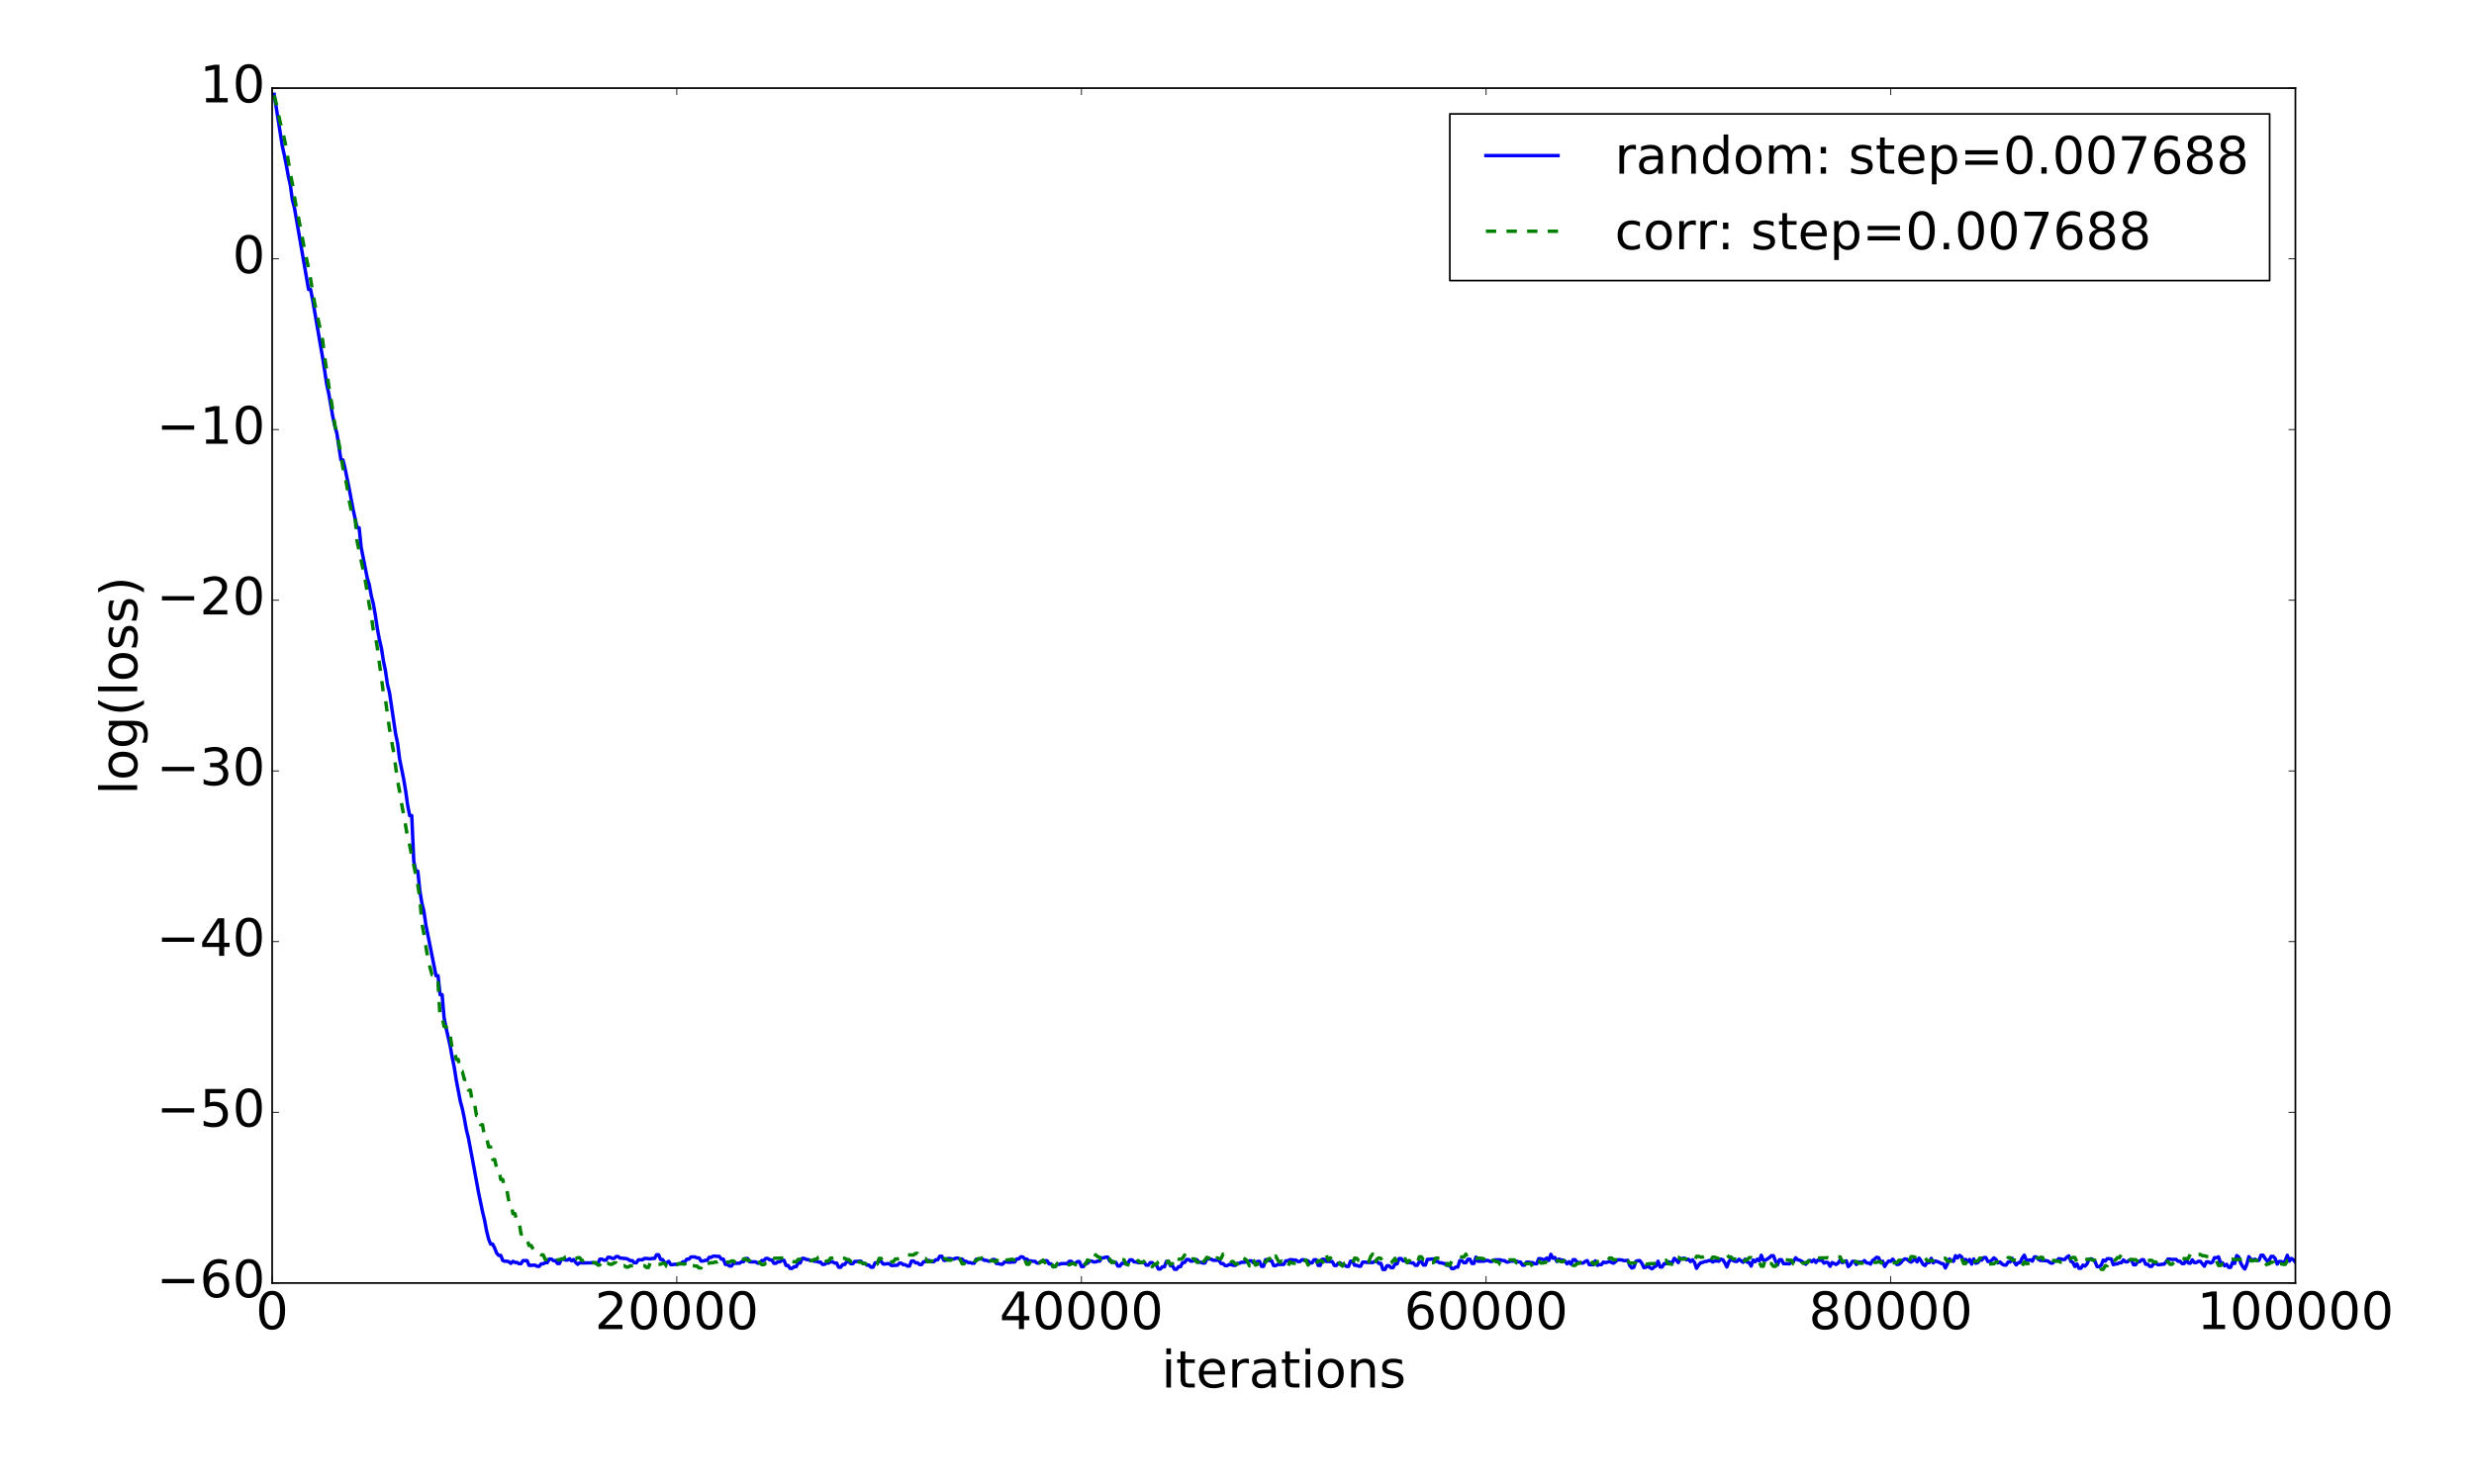 <?xml version="1.0" encoding="utf-8" standalone="no"?>
<!DOCTYPE svg PUBLIC "-//W3C//DTD SVG 1.1//EN"
  "http://www.w3.org/Graphics/SVG/1.1/DTD/svg11.dtd">
<!-- Created with matplotlib (http://matplotlib.org/) -->
<svg height="864pt" version="1.1" viewBox="0 0 1440 864" width="1440pt" xmlns="http://www.w3.org/2000/svg" xmlns:xlink="http://www.w3.org/1999/xlink">
 <defs>
  <style type="text/css">
*{stroke-linecap:butt;stroke-linejoin:round;stroke-miterlimit:100000;}
  </style>
 </defs>
 <g id="figure_1">
  <g id="patch_1">
   <path d="M 0 864 
L 1440 864 
L 1440 0 
L 0 0 
z
" style="fill:#ffffff;"/>
  </g>
  <g id="axes_1">
   <g id="patch_2">
    <path d="M 158.4 747 
L 1336.05 747 
L 1336.05 51.3 
L 158.4 51.3 
z
" style="fill:#ffffff;"/>
   </g>
   <g id="line2d_1">
    <path clip-path="url(#pbe8f216b8a)" d="M 159.578 54.889 
L 164.288 84.895 
L 165.466 90.206 
L 166.644 96.13 
L 167.821 102.65 
L 168.999 107.86 
L 170.177 116.342 
L 171.354 120.815 
L 179.598 168.511 
L 180.775 168.513 
L 181.953 174.463 
L 187.841 208.554 
L 190.197 223.862 
L 191.374 229.261 
L 193.73 242.777 
L 194.907 248.112 
L 196.085 252.312 
L 198.44 267.753 
L 199.618 267.765 
L 200.795 272.53 
L 203.151 284.034 
L 205.506 296.543 
L 207.861 307.255 
L 209.039 307.256 
L 210.217 318.737 
L 213.75 336.491 
L 214.927 340.433 
L 216.105 346.842 
L 217.282 351.43 
L 218.46 358.152 
L 219.638 366.053 
L 220.815 372.29 
L 221.993 377.277 
L 223.171 384.844 
L 224.348 390.447 
L 225.526 398.527 
L 226.704 403.213 
L 230.237 427.043 
L 231.414 432.702 
L 232.592 441.887 
L 234.947 453.547 
L 236.125 460.574 
L 237.303 468.925 
L 238.48 474.859 
L 239.658 474.859 
L 240.835 501.318 
L 242.013 507.229 
L 243.191 507.228 
L 244.368 518.52 
L 245.546 525.725 
L 246.724 530.432 
L 247.901 538.605 
L 253.79 568.075 
L 254.967 568.075 
L 256.145 579.097 
L 257.323 579.092 
L 258.5 592.683 
L 259.678 598.643 
L 262.033 609.033 
L 263.211 615.702 
L 264.389 621.3 
L 265.566 628.809 
L 267.921 641.167 
L 269.099 645.513 
L 270.277 651.18 
L 271.454 657.778 
L 272.632 662.473 
L 276.165 681.339 
L 278.52 694.224 
L 280.876 705.565 
L 282.053 710.435 
L 283.231 716.694 
L 284.409 721.39 
L 285.586 724.332 
L 286.764 724.332 
L 287.942 726.715 
L 289.119 729.636 
L 290.297 730.919 
L 291.474 730.919 
L 292.652 733.914 
L 293.83 734.324 
L 295.007 734.267 
L 296.185 734.614 
L 297.363 735.546 
L 298.54 734.36 
L 299.718 735.002 
L 300.896 735.002 
L 302.073 735.719 
L 303.251 735.719 
L 304.429 733.957 
L 306.784 733.957 
L 307.962 736.716 
L 310.317 736.618 
L 311.495 736.597 
L 312.672 737.252 
L 313.85 737.274 
L 315.027 735.841 
L 316.205 735.835 
L 317.383 735.123 
L 318.56 735.123 
L 319.738 733.026 
L 320.916 733.026 
L 322.093 733.965 
L 323.271 733.965 
L 324.449 735.61 
L 325.626 735.616 
L 326.804 733.052 
L 327.982 733.047 
L 329.159 733.641 
L 330.337 733.641 
L 331.515 732.849 
L 332.692 734.091 
L 333.87 733.294 
L 335.048 734.972 
L 336.225 736.096 
L 337.403 735.221 
L 339.758 735.301 
L 345.646 735.197 
L 346.824 735.559 
L 348.002 735.559 
L 349.179 733.088 
L 350.357 733.088 
L 351.535 733.68 
L 352.712 733.68 
L 353.89 732.021 
L 355.068 732.021 
L 356.245 732.655 
L 357.423 732.657 
L 358.601 731.573 
L 359.778 731.573 
L 360.956 732.518 
L 362.133 732.518 
L 363.311 732.728 
L 364.489 732.722 
L 365.666 733.237 
L 366.844 733.95 
L 368.022 733.943 
L 369.199 735.209 
L 370.377 735.209 
L 371.555 733.491 
L 373.91 733.491 
L 375.088 732.679 
L 376.265 732.679 
L 377.443 732.849 
L 378.621 732.849 
L 379.798 732.685 
L 380.976 732.685 
L 382.154 730.541 
L 383.331 730.541 
L 384.509 733.337 
L 385.686 733.337 
L 386.864 735.196 
L 388.042 735.196 
L 389.219 734.37 
L 390.397 736.263 
L 391.575 736.263 
L 392.752 736.088 
L 393.93 736.088 
L 395.108 735.82 
L 396.285 735.816 
L 397.463 734.628 
L 398.641 734.639 
L 399.818 733.084 
L 400.996 733.084 
L 402.174 731.802 
L 404.529 731.802 
L 405.707 732.372 
L 406.884 732.365 
L 408.062 734.188 
L 409.239 734.188 
L 410.417 733.787 
L 411.595 733.782 
L 412.772 732.028 
L 413.95 732.026 
L 415.128 731.344 
L 416.305 731.344 
L 417.483 731.487 
L 418.661 731.487 
L 419.838 733.068 
L 421.016 733.063 
L 422.194 736.162 
L 423.371 736.162 
L 424.549 737.078 
L 425.727 737.087 
L 426.904 735.525 
L 430.437 735.478 
L 431.615 734.602 
L 432.792 734.584 
L 433.97 732.741 
L 435.148 732.741 
L 436.325 734.64 
L 439.858 734.69 
L 441.036 735.427 
L 442.214 735.427 
L 443.391 733.906 
L 444.569 733.906 
L 445.747 732.68 
L 446.924 732.678 
L 448.102 733.56 
L 449.28 733.56 
L 450.457 735.495 
L 451.635 735.495 
L 452.812 734.614 
L 453.99 734.619 
L 455.168 733.75 
L 456.345 733.75 
L 457.523 736.776 
L 458.701 736.778 
L 459.878 738.457 
L 461.056 738.457 
L 462.234 737.479 
L 463.411 737.48 
L 464.589 735.308 
L 465.767 735.308 
L 466.944 732.649 
L 468.122 732.649 
L 469.3 733.339 
L 470.477 733.339 
L 471.655 733.965 
L 472.833 733.965 
L 474.01 734.299 
L 475.188 734.34 
L 476.365 734.781 
L 477.543 734.781 
L 478.721 736.129 
L 479.898 736.129 
L 481.076 735.37 
L 482.254 735.37 
L 483.431 734.635 
L 484.609 734.63 
L 485.787 735.369 
L 486.964 735.369 
L 488.142 737.803 
L 489.32 737.807 
L 490.497 736.222 
L 491.675 736.222 
L 492.853 734.532 
L 494.03 734.531 
L 495.208 735.732 
L 496.386 735.732 
L 497.563 734.425 
L 498.741 734.444 
L 499.918 734.293 
L 501.096 734.293 
L 502.274 735.601 
L 503.451 735.601 
L 504.629 736.584 
L 505.807 736.564 
L 506.984 737.78 
L 508.162 737.78 
L 509.34 735.227 
L 510.517 735.247 
L 511.695 734.364 
L 512.873 734.364 
L 514.05 735.916 
L 515.228 735.916 
L 516.406 735.717 
L 517.583 735.724 
L 518.761 736.783 
L 519.939 736.783 
L 521.116 736.65 
L 522.294 736.65 
L 523.471 735.444 
L 524.649 735.444 
L 525.827 736.34 
L 527.004 736.337 
L 528.182 737.129 
L 529.36 737.129 
L 530.537 734.169 
L 531.715 734.169 
L 532.893 735.232 
L 534.07 735.232 
L 535.248 736.229 
L 536.426 736.229 
L 537.603 734.556 
L 538.781 734.523 
L 539.959 733.899 
L 541.136 733.899 
L 542.314 734.616 
L 543.492 734.616 
L 544.669 733.426 
L 545.847 733.426 
L 547.024 731.395 
L 548.202 731.395 
L 549.38 733.784 
L 550.557 733.784 
L 551.735 732.751 
L 552.913 732.751 
L 554.09 733.033 
L 555.268 733.022 
L 556.446 732.473 
L 557.623 732.473 
L 558.801 733.019 
L 559.979 733.028 
L 561.156 734.324 
L 562.334 734.324 
L 563.512 735.084 
L 564.689 735.084 
L 565.867 735.483 
L 567.045 735.483 
L 568.222 733.148 
L 569.4 733.148 
L 570.577 732.981 
L 571.755 732.981 
L 572.933 733.779 
L 574.11 733.779 
L 575.288 734.256 
L 576.466 734.256 
L 577.643 733.313 
L 578.821 733.309 
L 579.999 735.637 
L 581.176 735.637 
L 582.354 736.067 
L 583.532 736.067 
L 584.709 734.701 
L 585.887 734.701 
L 587.065 734.887 
L 588.242 734.886 
L 589.42 734.759 
L 590.598 734.769 
L 591.775 732.997 
L 592.953 732.998 
L 594.13 731.758 
L 595.308 731.777 
L 596.486 733.027 
L 597.663 733.027 
L 598.841 734.097 
L 600.019 734.097 
L 601.196 734.345 
L 602.374 734.345 
L 603.552 735.346 
L 604.729 735.346 
L 605.907 734.444 
L 607.085 734.444 
L 608.262 734.022 
L 609.44 734.021 
L 610.618 735.834 
L 611.795 735.834 
L 612.973 737.425 
L 614.151 737.403 
L 615.328 736.141 
L 616.506 736.127 
L 617.683 735.694 
L 621.216 735.663 
L 622.394 734.35 
L 623.572 734.353 
L 624.749 735.513 
L 625.927 735.52 
L 627.105 734.507 
L 628.282 734.507 
L 629.46 737.383 
L 630.638 737.385 
L 631.815 735.499 
L 632.993 735.494 
L 634.171 734.161 
L 635.348 734.161 
L 636.526 734.711 
L 637.704 734.699 
L 638.881 734.237 
L 640.059 734.237 
L 641.236 732.354 
L 642.414 732.354 
L 643.592 731.897 
L 644.769 731.897 
L 645.947 734.246 
L 647.125 734.259 
L 648.302 734.954 
L 649.48 734.954 
L 650.658 737.1 
L 651.835 737.107 
L 653.013 735.496 
L 654.191 735.496 
L 655.368 735.313 
L 656.546 735.313 
L 657.724 733.484 
L 658.901 733.484 
L 660.079 734.701 
L 661.257 734.693 
L 662.434 735.12 
L 663.612 735.12 
L 664.789 734.94 
L 665.967 734.927 
L 667.145 736.594 
L 668.322 736.612 
L 669.5 735.118 
L 670.678 735.118 
L 671.855 736.355 
L 673.033 736.337 
L 674.211 738.83 
L 675.388 738.826 
L 676.566 737.546 
L 677.744 737.546 
L 678.921 734.443 
L 680.099 734.443 
L 681.277 736.908 
L 682.454 736.908 
L 683.632 739.025 
L 684.81 739.012 
L 685.987 737.46 
L 687.165 737.46 
L 688.342 735.035 
L 689.52 735.035 
L 690.698 733.284 
L 691.875 733.284 
L 693.053 734.236 
L 694.231 734.232 
L 695.408 733.389 
L 696.586 733.389 
L 697.764 734.887 
L 698.941 734.887 
L 700.119 735.372 
L 701.297 735.372 
L 702.474 733.027 
L 704.83 733.019 
L 706.007 733.759 
L 709.54 733.733 
L 710.718 735.649 
L 711.895 735.649 
L 713.073 736.86 
L 714.251 736.86 
L 715.428 736.233 
L 716.606 736.233 
L 717.784 736.7 
L 718.961 736.71 
L 720.139 735.542 
L 721.317 735.542 
L 722.494 734.922 
L 723.672 734.922 
L 724.85 734.78 
L 726.027 734.78 
L 727.205 734.066 
L 728.383 734.073 
L 729.56 735.222 
L 730.738 735.222 
L 731.916 734.396 
L 733.093 734.4 
L 734.271 737.292 
L 735.448 737.287 
L 736.626 733.403 
L 737.804 733.403 
L 738.981 734.008 
L 740.159 734.008 
L 741.337 736.847 
L 742.514 736.847 
L 743.692 736.142 
L 747.225 736.187 
L 748.403 734.056 
L 749.58 734.035 
L 750.758 733.416 
L 751.936 733.416 
L 753.113 733.607 
L 754.291 733.607 
L 755.469 734.488 
L 756.646 734.488 
L 757.824 733.44 
L 759.001 733.44 
L 760.179 734.083 
L 761.357 734.083 
L 762.534 735.25 
L 763.712 735.25 
L 764.89 733.424 
L 766.067 733.435 
L 767.245 736.747 
L 768.423 736.742 
L 769.6 733.168 
L 770.778 733.168 
L 771.956 734.412 
L 775.489 734.501 
L 776.666 736.784 
L 777.844 736.784 
L 779.022 735.389 
L 780.199 735.389 
L 781.377 736.505 
L 782.554 736.505 
L 783.732 737.308 
L 784.91 737.315 
L 786.087 734.269 
L 787.265 734.269 
L 788.443 736.648 
L 789.62 736.648 
L 790.798 737.19 
L 791.976 737.19 
L 793.153 734.826 
L 794.331 734.83 
L 795.509 734.953 
L 799.042 735.054 
L 800.219 734.353 
L 801.397 734.353 
L 802.575 735.571 
L 803.752 735.572 
L 804.93 739.127 
L 806.107 739.127 
L 807.285 736.931 
L 808.463 736.931 
L 809.64 738.041 
L 810.818 738.045 
L 811.996 735.86 
L 813.173 735.86 
L 814.351 732.746 
L 815.529 732.753 
L 816.706 734.091 
L 817.884 734.091 
L 819.062 734.999 
L 820.239 734.999 
L 821.417 735.27 
L 822.595 735.27 
L 823.772 736.7 
L 824.95 736.671 
L 826.128 734.47 
L 827.305 734.47 
L 828.483 736.512 
L 829.66 736.512 
L 830.838 733.215 
L 832.016 733.211 
L 833.193 733.014 
L 834.371 733.014 
L 835.549 734.393 
L 836.726 734.393 
L 837.904 735.243 
L 839.082 735.243 
L 840.259 735.653 
L 841.437 735.653 
L 842.615 736.738 
L 843.792 736.738 
L 844.97 738.567 
L 846.148 738.579 
L 847.325 737.701 
L 848.503 737.701 
L 849.681 733.976 
L 850.858 733.976 
L 852.036 735.167 
L 853.213 735.146 
L 854.391 733.156 
L 855.569 733.147 
L 856.746 735.572 
L 857.924 735.572 
L 859.102 731.915 
L 860.279 734.292 
L 863.812 734.266 
L 864.99 733.875 
L 866.168 733.875 
L 867.345 734.446 
L 868.523 734.446 
L 869.701 733.513 
L 872.056 733.468 
L 873.234 733.468 
L 874.411 733.896 
L 875.589 733.898 
L 876.766 734.728 
L 877.944 734.734 
L 879.122 734.231 
L 882.655 734.261 
L 883.832 734.757 
L 885.01 734.757 
L 886.188 736.577 
L 887.365 736.577 
L 888.543 734.812 
L 889.721 734.807 
L 890.898 735.098 
L 892.076 735.103 
L 893.254 735.798 
L 894.431 735.798 
L 895.609 732.818 
L 896.787 732.818 
L 897.964 733.32 
L 899.142 733.32 
L 900.319 732.43 
L 901.497 733.84 
L 902.675 730.278 
L 903.852 732.559 
L 905.03 732.133 
L 906.208 734.48 
L 907.385 733.036 
L 908.563 733.614 
L 909.741 733.609 
L 910.918 734.19 
L 912.096 735.828 
L 913.274 734.607 
L 914.451 736.045 
L 915.629 733.407 
L 916.807 733.407 
L 917.984 735.029 
L 919.162 735.007 
L 920.34 735.352 
L 921.517 735.349 
L 922.695 734.398 
L 923.872 733.95 
L 925.05 736.325 
L 927.405 736.361 
L 928.583 734.077 
L 929.761 736.677 
L 930.938 736.277 
L 932.116 736.267 
L 933.294 734.779 
L 934.471 735.121 
L 935.649 734.832 
L 936.827 734.395 
L 938.004 735.035 
L 939.182 735.421 
L 940.36 734.535 
L 941.537 733.443 
L 943.893 733.536 
L 945.07 733.934 
L 946.248 733.925 
L 947.426 733.759 
L 948.603 736.814 
L 949.781 738.226 
L 950.958 737.855 
L 952.136 734.424 
L 953.314 733.981 
L 954.491 733.981 
L 955.669 735.577 
L 956.847 738.031 
L 958.024 737.812 
L 959.202 736.882 
L 960.38 738.122 
L 961.557 738.69 
L 962.735 737.712 
L 963.913 737.056 
L 965.09 734.285 
L 966.268 737.651 
L 967.446 737.647 
L 968.623 735.704 
L 969.801 735.704 
L 970.979 734.68 
L 973.334 735.259 
L 974.511 732.619 
L 975.689 733.667 
L 976.867 735.091 
L 978.044 732.743 
L 979.222 732.751 
L 980.4 732.509 
L 981.577 733.48 
L 982.755 733.152 
L 983.933 734.501 
L 985.11 733.445 
L 986.288 734.948 
L 987.466 738.452 
L 988.643 736.608 
L 989.821 735.214 
L 990.999 735.053 
L 992.176 734.448 
L 993.354 734.434 
L 994.532 733.914 
L 995.709 733.914 
L 996.887 734.747 
L 998.064 734.124 
L 999.242 734.121 
L 1000.42 734.324 
L 1001.597 733.107 
L 1002.775 733.419 
L 1003.953 735.297 
L 1005.13 737.632 
L 1006.308 734.625 
L 1007.486 733.087 
L 1008.663 733.899 
L 1009.841 734.373 
L 1011.019 734.4 
L 1012.196 733.136 
L 1014.552 734.914 
L 1015.729 733.116 
L 1016.907 734.792 
L 1018.085 735.112 
L 1019.262 737.141 
L 1020.44 733.594 
L 1021.617 734.581 
L 1022.795 733.127 
L 1023.973 734.095 
L 1025.15 730.821 
L 1026.328 733.778 
L 1027.506 733.778 
L 1029.861 732.214 
L 1031.039 731.081 
L 1032.216 731.076 
L 1033.394 734.084 
L 1034.572 736.468 
L 1035.749 733.406 
L 1036.927 733.406 
L 1038.105 735.695 
L 1041.638 735.794 
L 1042.815 734.772 
L 1043.993 734.343 
L 1045.17 732.284 
L 1046.348 733.455 
L 1047.526 733.745 
L 1048.703 734.305 
L 1051.059 736.057 
L 1052.236 734.464 
L 1053.414 733.834 
L 1054.592 734.617 
L 1055.769 733.453 
L 1056.947 735.028 
L 1058.125 733.585 
L 1059.302 733.791 
L 1060.48 733.8 
L 1061.658 735.41 
L 1062.835 734.881 
L 1064.013 735.123 
L 1065.19 737.253 
L 1066.368 735.069 
L 1068.723 736.201 
L 1069.901 735.341 
L 1071.079 733.667 
L 1072.256 735.129 
L 1073.434 734.734 
L 1074.612 734.055 
L 1075.789 737.427 
L 1076.967 736.411 
L 1078.145 734.419 
L 1079.322 734.419 
L 1080.5 736.211 
L 1081.678 734.686 
L 1082.855 734.871 
L 1084.033 734.871 
L 1085.211 733.912 
L 1086.388 735.262 
L 1087.566 735.324 
L 1088.744 735.962 
L 1089.921 733.875 
L 1091.099 733.096 
L 1092.276 732.009 
L 1093.454 732.266 
L 1094.632 735.09 
L 1095.809 734.292 
L 1096.987 737.347 
L 1098.165 735.48 
L 1099.342 734.155 
L 1100.52 734.377 
L 1101.698 733.074 
L 1102.875 734.781 
L 1104.053 736.211 
L 1105.231 736.087 
L 1106.408 735.112 
L 1107.586 733.719 
L 1108.764 732.929 
L 1109.941 733.153 
L 1111.119 734.136 
L 1112.296 734.807 
L 1113.474 734.058 
L 1114.652 732.745 
L 1115.829 734.688 
L 1117.007 732.481 
L 1118.185 734.118 
L 1119.362 736.205 
L 1120.54 736.816 
L 1121.718 734.898 
L 1122.895 735.109 
L 1124.073 732.63 
L 1125.251 735.257 
L 1126.428 734.133 
L 1128.784 734.951 
L 1129.961 735.62 
L 1131.139 735.776 
L 1132.317 738.24 
L 1133.494 735.849 
L 1134.672 732.988 
L 1135.85 733.982 
L 1137.027 734.373 
L 1138.205 731.084 
L 1139.382 732.357 
L 1140.56 730.924 
L 1141.738 731.757 
L 1142.915 734 
L 1144.093 733.229 
L 1145.271 734.63 
L 1146.448 733.279 
L 1147.626 735.993 
L 1148.804 733.001 
L 1149.981 735.458 
L 1151.159 735.114 
L 1152.337 733.621 
L 1153.514 733.619 
L 1154.692 732.18 
L 1155.87 732.171 
L 1157.047 734.472 
L 1158.225 734.472 
L 1159.402 733.623 
L 1160.58 732.349 
L 1161.758 733.272 
L 1162.935 735.249 
L 1164.113 734.734 
L 1165.291 735.899 
L 1166.468 736.563 
L 1167.646 736.536 
L 1168.824 734.797 
L 1170.001 734.736 
L 1171.179 732.599 
L 1172.357 734.732 
L 1173.534 736.449 
L 1174.712 735.195 
L 1175.89 734.982 
L 1177.067 732.383 
L 1178.245 730.787 
L 1179.423 733.733 
L 1180.6 733.733 
L 1181.778 733.497 
L 1182.956 734.24 
L 1184.133 731.79 
L 1185.311 731.79 
L 1186.488 733.204 
L 1187.666 733.851 
L 1188.844 733.851 
L 1190.021 733.978 
L 1191.199 733.978 
L 1192.377 734.433 
L 1193.554 735.357 
L 1194.732 735.413 
L 1195.91 734.052 
L 1197.087 734.115 
L 1198.265 732.825 
L 1199.443 732.935 
L 1200.62 733.299 
L 1201.798 733.299 
L 1202.976 731.927 
L 1204.153 731.19 
L 1205.331 734.326 
L 1206.508 734.993 
L 1207.686 737.332 
L 1208.864 735.924 
L 1210.041 738.382 
L 1211.219 738.382 
L 1212.397 736.581 
L 1213.574 737.159 
L 1214.752 735.851 
L 1215.93 733.129 
L 1217.107 732.863 
L 1218.285 733.374 
L 1219.463 734.606 
L 1220.64 737.441 
L 1221.818 737.489 
L 1222.996 736.662 
L 1224.173 733.656 
L 1225.351 734.217 
L 1226.529 732.828 
L 1227.706 732.828 
L 1228.884 733.018 
L 1230.062 736.305 
L 1231.239 735.927 
L 1232.417 735.86 
L 1233.594 735.164 
L 1234.772 735.164 
L 1235.95 733.538 
L 1237.127 734.63 
L 1238.305 734.623 
L 1239.483 733.554 
L 1240.66 733.554 
L 1241.838 736.362 
L 1243.016 736.368 
L 1244.193 734.571 
L 1245.371 734.571 
L 1246.549 733.428 
L 1247.726 733.428 
L 1248.904 736.065 
L 1250.082 736.065 
L 1251.259 737.276 
L 1252.437 737.272 
L 1253.614 735.615 
L 1254.792 735.609 
L 1255.97 736.314 
L 1257.147 736.314 
L 1258.325 736.033 
L 1259.503 736.033 
L 1260.68 734.889 
L 1261.858 733.068 
L 1263.036 733.068 
L 1264.213 733.289 
L 1266.569 733.212 
L 1267.746 734.33 
L 1268.924 734.33 
L 1270.102 735.658 
L 1271.279 735.658 
L 1272.457 733.313 
L 1273.635 735.294 
L 1274.812 735.505 
L 1275.99 733.5 
L 1277.168 735.101 
L 1278.345 735.101 
L 1279.523 734.336 
L 1280.7 734.372 
L 1283.056 737.206 
L 1284.233 734.687 
L 1285.411 734.687 
L 1286.589 735.343 
L 1287.766 734.869 
L 1288.944 732.237 
L 1290.122 732.237 
L 1291.299 731.741 
L 1292.477 735.238 
L 1293.655 735.237 
L 1294.832 736.993 
L 1296.01 736.105 
L 1297.188 737.859 
L 1298.365 737.859 
L 1299.543 734.784 
L 1300.72 735.607 
L 1301.898 731.005 
L 1303.076 731.846 
L 1304.253 735.43 
L 1305.431 737.517 
L 1306.609 738.811 
L 1307.786 736.049 
L 1308.964 731.621 
L 1310.142 733.272 
L 1311.319 733.548 
L 1312.497 733.113 
L 1313.675 733.818 
L 1314.852 733.74 
L 1316.03 730.812 
L 1317.208 730.812 
L 1318.385 732.639 
L 1319.563 734.095 
L 1320.741 733.765 
L 1321.918 731.475 
L 1323.096 731.469 
L 1324.274 732.697 
L 1325.451 735.954 
L 1326.629 734.46 
L 1327.806 734.46 
L 1328.984 735.142 
L 1330.162 733.936 
L 1331.339 730.833 
L 1332.517 734.262 
L 1333.695 732.654 
L 1334.872 733.434 
L 1336.05 734.878 
L 1336.05 734.878 
" style="fill:none;stroke:#0000ff;stroke-linecap:square;stroke-width:2.0;"/>
   </g>
   <g id="line2d_2">
    <path clip-path="url(#pbe8f216b8a)" d="M 159.578 55.524 
L 160.755 60.157 
L 161.933 65.965 
L 164.288 76.302 
L 165.466 80.504 
L 166.644 86.505 
L 168.999 101.021 
L 170.177 107.044 
L 171.354 114.437 
L 172.532 121.101 
L 173.709 126.543 
L 177.242 145.196 
L 179.598 156.23 
L 180.775 162.354 
L 181.953 169.764 
L 183.131 176.44 
L 187.841 198.426 
L 189.019 208.337 
L 190.197 216.053 
L 191.374 224.697 
L 192.552 231.524 
L 194.907 247.377 
L 197.262 258.138 
L 198.44 264.844 
L 199.618 272.574 
L 200.795 276.876 
L 201.973 283.303 
L 203.151 290.848 
L 204.328 296.702 
L 205.506 301.467 
L 206.684 301.467 
L 207.861 315.164 
L 210.217 326.403 
L 211.394 331.821 
L 212.572 337.813 
L 213.75 344.697 
L 214.927 352.309 
L 216.105 358.234 
L 217.282 366.932 
L 218.46 369.932 
L 219.638 377.28 
L 221.993 394.766 
L 223.171 403.474 
L 224.348 407.253 
L 226.704 424.412 
L 229.059 437.679 
L 231.414 454.421 
L 232.592 460.774 
L 233.77 468.06 
L 234.947 474.324 
L 237.303 487.605 
L 238.48 492.17 
L 239.658 498.445 
L 242.013 509.198 
L 243.191 515.305 
L 244.368 522.852 
L 245.546 537.546 
L 246.724 543.72 
L 249.079 558.234 
L 250.257 563.165 
L 251.434 567.487 
L 252.612 567.487 
L 253.79 572.171 
L 254.967 572.171 
L 256.145 592.181 
L 257.323 592.181 
L 258.5 597.643 
L 259.678 597.643 
L 260.856 602.908 
L 262.033 602.909 
L 263.211 610.59 
L 264.389 610.585 
L 265.566 616.813 
L 266.744 616.813 
L 267.921 623.832 
L 269.099 623.835 
L 270.277 628.485 
L 271.454 628.478 
L 272.632 634.709 
L 273.81 634.709 
L 274.987 642.155 
L 276.165 642.155 
L 277.343 649.476 
L 278.52 649.476 
L 279.698 654.853 
L 280.876 654.841 
L 282.053 662.157 
L 283.231 662.156 
L 284.409 667.749 
L 285.586 667.741 
L 286.764 675.095 
L 287.942 675.095 
L 289.119 680.289 
L 290.297 680.289 
L 291.474 686.72 
L 292.652 686.719 
L 293.83 692.65 
L 295.007 692.65 
L 296.185 699.541 
L 297.363 699.541 
L 298.54 706.584 
L 299.718 706.584 
L 300.896 710.774 
L 302.073 710.774 
L 303.251 718.44 
L 304.429 718.448 
L 305.606 721.898 
L 306.784 721.898 
L 307.962 725.139 
L 309.139 725.139 
L 310.317 727.336 
L 311.495 727.336 
L 312.672 729.995 
L 313.85 729.995 
L 315.027 730.614 
L 316.205 730.614 
L 317.383 733.367 
L 318.56 733.391 
L 319.738 734.24 
L 320.916 734.24 
L 322.093 734.513 
L 323.271 734.513 
L 324.449 733.472 
L 325.626 733.474 
L 326.804 732.937 
L 327.982 732.937 
L 329.159 731.79 
L 330.337 731.79 
L 331.515 731.949 
L 332.692 731.949 
L 333.87 732.913 
L 335.048 732.913 
L 336.225 732.265 
L 337.403 732.266 
L 338.58 733.831 
L 339.758 733.831 
L 340.936 733.05 
L 342.113 733.05 
L 343.291 735.069 
L 346.824 735.131 
L 348.002 736.531 
L 349.179 736.531 
L 350.357 738.211 
L 351.535 738.211 
L 352.712 735.532 
L 353.89 735.532 
L 355.068 736.081 
L 356.245 736.081 
L 357.423 735.236 
L 358.601 735.236 
L 359.778 737.849 
L 360.956 737.858 
L 362.133 736.927 
L 363.311 736.904 
L 364.489 737.706 
L 365.666 737.706 
L 366.844 736.934 
L 375.088 736.9 
L 376.265 737.944 
L 377.443 737.944 
L 378.621 734.731 
L 379.798 734.731 
L 380.976 735.957 
L 382.154 735.954 
L 383.331 736.07 
L 384.509 736.07 
L 385.686 735.488 
L 386.864 735.514 
L 388.042 737.34 
L 389.219 737.34 
L 390.397 736.271 
L 393.93 736.368 
L 395.108 735.726 
L 396.285 735.725 
L 397.463 735.927 
L 398.641 735.926 
L 399.818 734.367 
L 400.996 734.367 
L 402.174 736.795 
L 403.351 736.795 
L 404.529 737.12 
L 405.707 737.12 
L 406.884 738.216 
L 408.062 738.216 
L 409.239 734.598 
L 410.417 734.596 
L 411.595 735.462 
L 412.772 735.462 
L 413.95 735.156 
L 415.128 735.156 
L 416.305 734.757 
L 417.483 734.774 
L 418.661 733.903 
L 419.838 733.902 
L 421.016 735.393 
L 422.194 735.396 
L 423.371 734.793 
L 424.549 734.793 
L 425.727 734.139 
L 426.904 734.139 
L 428.082 734.995 
L 429.26 734.995 
L 430.437 736.084 
L 431.615 736.084 
L 432.792 732.93 
L 433.97 732.917 
L 435.148 733.88 
L 436.325 733.865 
L 437.503 732.602 
L 438.681 732.606 
L 439.858 735.122 
L 441.036 735.146 
L 442.214 734.882 
L 443.391 736.287 
L 444.569 736.287 
L 445.747 735.56 
L 446.924 735.561 
L 448.102 732.364 
L 449.28 732.38 
L 450.457 732.601 
L 453.99 732.512 
L 455.168 732.398 
L 456.345 732.398 
L 457.523 733.311 
L 458.701 733.311 
L 459.878 734.181 
L 461.056 734.182 
L 462.234 734.664 
L 463.411 734.676 
L 464.589 733.204 
L 465.767 733.204 
L 466.944 734.527 
L 468.122 734.524 
L 469.3 735.205 
L 470.477 735.196 
L 471.655 733.981 
L 472.833 733.995 
L 474.01 733.213 
L 475.188 733.213 
L 476.365 731.954 
L 477.543 731.954 
L 478.721 735.072 
L 479.898 735.069 
L 481.076 734.17 
L 482.254 734.17 
L 483.431 732.495 
L 484.609 732.497 
L 485.787 732.297 
L 486.964 732.297 
L 488.142 733.177 
L 489.32 733.177 
L 490.497 732.596 
L 491.675 732.602 
L 492.853 733.296 
L 494.03 733.321 
L 495.208 734.463 
L 496.386 734.463 
L 497.563 737.015 
L 498.741 737.015 
L 499.918 734.782 
L 501.096 734.782 
L 502.274 735.617 
L 503.451 735.635 
L 504.629 736.004 
L 505.807 736.004 
L 506.984 735.457 
L 508.162 735.457 
L 509.34 736.116 
L 510.517 736.1 
L 511.695 732.67 
L 512.873 732.67 
L 514.05 735.291 
L 515.228 735.322 
L 516.406 735.035 
L 517.583 735.034 
L 518.761 734.613 
L 519.939 734.619 
L 521.116 733.009 
L 522.294 733.009 
L 523.471 732.553 
L 524.649 732.553 
L 525.827 731.914 
L 527.004 731.914 
L 528.182 730.633 
L 531.715 730.665 
L 532.893 729.767 
L 534.07 729.766 
L 535.248 732.52 
L 536.426 732.508 
L 537.603 732.832 
L 538.781 732.816 
L 539.959 734.595 
L 541.136 734.595 
L 542.314 734.139 
L 545.847 734.168 
L 547.024 733.818 
L 548.202 733.818 
L 549.38 732.815 
L 550.557 732.815 
L 551.735 733.676 
L 554.09 733.674 
L 555.268 735.562 
L 556.446 735.55 
L 557.623 733.038 
L 558.801 733.037 
L 559.979 735.805 
L 561.156 735.801 
L 562.334 733.835 
L 563.512 733.845 
L 564.689 733.257 
L 565.867 733.271 
L 567.045 734.061 
L 568.222 734.061 
L 569.4 732.781 
L 570.577 732.785 
L 571.755 732.307 
L 572.933 732.306 
L 574.11 731.208 
L 575.288 731.206 
L 576.466 733.854 
L 577.643 733.856 
L 578.821 734.441 
L 579.999 734.441 
L 581.176 731.67 
L 582.354 731.666 
L 583.532 732.95 
L 584.709 732.945 
L 585.887 733.545 
L 587.065 733.545 
L 588.242 733.208 
L 589.42 733.208 
L 590.598 733.613 
L 591.775 733.613 
L 592.953 734.088 
L 594.13 734.081 
L 595.308 733.451 
L 596.486 733.451 
L 597.663 736.082 
L 598.841 736.085 
L 600.019 733.846 
L 601.196 733.846 
L 602.374 734.793 
L 603.552 736.276 
L 605.907 734.696 
L 607.085 733.597 
L 608.262 735.162 
L 609.44 734.176 
L 610.618 736.023 
L 611.795 734.711 
L 612.973 737.576 
L 614.151 737.494 
L 615.328 735.584 
L 616.506 735.217 
L 617.683 735.217 
L 618.861 735.483 
L 620.039 735.043 
L 621.216 736.325 
L 622.394 736.402 
L 623.572 735.799 
L 624.749 735.493 
L 625.927 736.313 
L 627.105 736.44 
L 628.282 734.891 
L 629.46 733.694 
L 630.638 734.733 
L 631.815 736.139 
L 632.993 733.54 
L 634.171 734.025 
L 635.348 731.235 
L 636.526 732.916 
L 637.704 730.534 
L 638.881 731.633 
L 640.059 731.985 
L 641.236 735.02 
L 642.414 735.288 
L 643.592 734.712 
L 644.769 733.078 
L 645.947 733.051 
L 647.125 735.186 
L 648.302 734.582 
L 649.48 735.346 
L 650.658 733.1 
L 651.835 734.13 
L 653.013 733.145 
L 654.191 733.427 
L 655.368 736.042 
L 657.724 736.682 
L 658.901 737.676 
L 660.079 735.649 
L 661.257 735.099 
L 662.434 733.91 
L 663.612 734.966 
L 664.789 735.061 
L 665.967 734.396 
L 667.145 733.287 
L 668.322 733.708 
L 669.5 734.66 
L 670.678 737.526 
L 671.855 735.976 
L 673.033 736.209 
L 674.211 734.688 
L 675.388 734.149 
L 676.566 734.001 
L 677.744 733.02 
L 678.921 735.014 
L 680.099 734.23 
L 681.277 736.275 
L 682.454 735.681 
L 683.632 736.945 
L 684.81 732.696 
L 685.987 733.094 
L 687.165 733.075 
L 688.342 732.627 
L 689.52 730.674 
L 690.698 732.633 
L 691.875 731.817 
L 693.053 733.696 
L 694.231 732.893 
L 695.408 732.992 
L 696.586 734.911 
L 697.764 734.9 
L 698.941 738.123 
L 700.119 735.045 
L 701.297 733.689 
L 702.474 732.025 
L 703.652 732.464 
L 704.83 733.909 
L 706.007 735.046 
L 707.185 734.516 
L 708.363 732.317 
L 709.54 732.806 
L 710.718 732.816 
L 711.895 730.135 
L 713.073 730.817 
L 714.251 733.253 
L 715.428 733.372 
L 716.606 734.548 
L 717.784 734.5 
L 718.961 735.851 
L 720.139 736.089 
L 721.317 733.554 
L 722.494 734.807 
L 723.672 732.524 
L 724.85 733.111 
L 726.027 734.161 
L 727.205 736.96 
L 728.383 732.425 
L 729.56 733.609 
L 730.738 736.588 
L 731.916 736.137 
L 733.093 733.359 
L 734.271 733.157 
L 735.448 732.2 
L 736.626 734.948 
L 737.804 733.397 
L 738.981 732.645 
L 740.159 735.125 
L 741.337 733.928 
L 742.514 731.261 
L 743.692 733.611 
L 744.87 734.957 
L 746.047 734.15 
L 747.225 735.453 
L 748.403 736.946 
L 749.58 737.776 
L 750.758 734.706 
L 751.936 735.331 
L 753.113 735.499 
L 754.291 735.536 
L 755.469 734.045 
L 756.646 732.964 
L 757.824 733.705 
L 759.001 734.014 
L 760.179 733.513 
L 761.357 736.54 
L 762.534 735.155 
L 763.712 737.217 
L 764.89 736.529 
L 766.067 736.168 
L 767.245 734.077 
L 768.423 733.896 
L 769.6 734.156 
L 770.778 735.846 
L 771.956 730.604 
L 773.133 733.703 
L 774.311 732.307 
L 775.489 734.241 
L 776.666 732.921 
L 777.844 734.286 
L 779.022 734.279 
L 780.199 736.29 
L 781.377 737.162 
L 782.554 735.435 
L 783.732 735.381 
L 786.087 736.747 
L 787.265 735.949 
L 788.443 732.528 
L 789.62 732.61 
L 790.798 733.859 
L 791.976 734.125 
L 793.153 735.825 
L 795.509 735.576 
L 796.686 734.678 
L 797.864 731.506 
L 799.042 730.113 
L 800.219 735.611 
L 801.397 733.11 
L 802.575 732.375 
L 803.752 732.71 
L 804.93 734.54 
L 806.107 734.72 
L 807.285 735.502 
L 808.463 735.574 
L 809.64 735.223 
L 810.818 734.035 
L 811.996 732.611 
L 813.173 735.377 
L 815.529 735.33 
L 816.706 734.222 
L 817.884 732.839 
L 819.062 735.247 
L 820.239 733.865 
L 821.417 735.039 
L 822.595 734.719 
L 823.772 735.75 
L 824.95 735.257 
L 826.128 731.716 
L 827.305 731.706 
L 828.483 733.469 
L 829.66 733.463 
L 830.838 732.967 
L 832.016 732.967 
L 833.193 735.114 
L 834.371 735.114 
L 835.549 732.532 
L 837.904 732.44 
L 839.082 734.412 
L 840.259 734.412 
L 841.437 736.554 
L 842.615 735.571 
L 843.792 736.806 
L 844.97 734.207 
L 846.148 733.33 
L 848.503 733.233 
L 849.681 731.677 
L 850.858 731.876 
L 852.036 731.889 
L 853.213 730.138 
L 854.391 733.082 
L 855.569 732.599 
L 856.746 732.599 
L 857.924 732.827 
L 859.102 732.827 
L 860.279 732.522 
L 861.457 732.505 
L 862.635 732.647 
L 863.812 732.976 
L 864.99 734.506 
L 866.168 735.793 
L 867.345 735.8 
L 868.523 733.878 
L 869.701 733.878 
L 870.878 734.585 
L 872.056 734.585 
L 873.234 736.155 
L 874.411 736.155 
L 875.589 734.428 
L 876.766 734.428 
L 877.944 733.523 
L 881.477 733.528 
L 882.655 735.263 
L 883.832 735.263 
L 885.01 737.479 
L 886.188 737.468 
L 887.365 735.786 
L 888.543 735.786 
L 889.721 735.637 
L 890.898 735.644 
L 892.076 737.517 
L 893.254 737.507 
L 894.431 733.994 
L 895.609 734.02 
L 896.787 735.349 
L 897.964 735.348 
L 899.142 734.996 
L 900.319 734.996 
L 901.497 735.982 
L 902.675 735.978 
L 903.852 734.463 
L 905.03 734.455 
L 906.208 734.049 
L 907.385 734.05 
L 908.563 734.564 
L 909.741 734.564 
L 910.918 733.325 
L 912.096 733.325 
L 913.274 735.591 
L 914.451 735.591 
L 915.629 736.76 
L 916.807 736.748 
L 917.984 735.555 
L 919.162 735.555 
L 920.34 734.907 
L 921.517 734.907 
L 922.695 734.482 
L 923.872 734.483 
L 925.05 734.228 
L 926.228 734.214 
L 927.405 735.95 
L 928.583 735.95 
L 929.761 734.572 
L 930.938 734.572 
L 932.116 734.765 
L 933.294 734.765 
L 934.471 734.201 
L 935.649 734.201 
L 936.827 732.393 
L 938.004 732.428 
L 939.182 733.399 
L 940.36 733.409 
L 941.537 733.664 
L 942.715 733.661 
L 943.893 734.04 
L 945.07 734.057 
L 946.248 734.266 
L 947.426 734.26 
L 948.603 735.388 
L 949.781 735.388 
L 952.136 735.27 
L 953.314 736.119 
L 954.491 736.119 
L 955.669 735.075 
L 956.847 735.075 
L 958.024 735.92 
L 959.202 735.918 
L 960.38 735.703 
L 962.735 735.703 
L 963.913 735.396 
L 965.09 735.406 
L 966.268 734.897 
L 967.446 734.895 
L 968.623 733.729 
L 969.801 733.723 
L 970.979 735.833 
L 972.156 735.84 
L 973.334 736.12 
L 974.511 736.12 
L 975.689 731.927 
L 976.867 731.928 
L 978.044 733.094 
L 979.222 733.094 
L 980.4 732.983 
L 981.577 732.985 
L 982.755 733.977 
L 983.933 733.958 
L 985.11 734.216 
L 986.288 734.216 
L 987.466 731.464 
L 988.643 731.445 
L 989.821 731.894 
L 990.999 731.899 
L 992.176 731.331 
L 993.354 731.331 
L 994.532 733.805 
L 995.709 733.805 
L 996.887 731.933 
L 998.064 731.933 
L 999.242 732.498 
L 1000.42 732.496 
L 1001.597 730.185 
L 1002.775 730.179 
L 1003.953 730.537 
L 1005.13 730.537 
L 1006.308 731.823 
L 1007.486 731.825 
L 1008.663 732.994 
L 1009.841 732.983 
L 1011.019 733.828 
L 1012.196 733.829 
L 1013.374 735.524 
L 1014.552 735.522 
L 1015.729 733.599 
L 1016.907 733.587 
L 1018.085 732.23 
L 1019.262 732.227 
L 1020.44 733.23 
L 1021.617 733.23 
L 1022.795 734.72 
L 1023.973 734.72 
L 1025.15 737.214 
L 1026.328 737.214 
L 1027.506 733.083 
L 1028.683 733.083 
L 1029.861 735.65 
L 1031.039 735.666 
L 1032.216 737.27 
L 1033.394 737.263 
L 1034.572 735.859 
L 1035.749 735.911 
L 1036.927 735.651 
L 1038.105 735.646 
L 1039.282 733.506 
L 1040.46 733.505 
L 1041.638 733.751 
L 1042.815 733.751 
L 1043.993 735.949 
L 1045.17 735.949 
L 1046.348 737.418 
L 1047.526 737.411 
L 1048.703 735.471 
L 1049.881 735.475 
L 1051.059 735.015 
L 1052.236 735.015 
L 1053.414 733.021 
L 1054.592 733.018 
L 1055.769 731.63 
L 1056.947 731.631 
L 1058.125 732.436 
L 1061.658 732.365 
L 1064.013 732.259 
L 1065.19 732.699 
L 1066.368 732.699 
L 1067.546 732.296 
L 1068.723 732.298 
L 1069.901 731.805 
L 1071.079 731.8 
L 1072.256 734.384 
L 1073.434 734.384 
L 1074.612 735.02 
L 1075.789 735.02 
L 1076.967 733.564 
L 1078.145 733.544 
L 1079.322 734.453 
L 1080.5 734.453 
L 1081.678 735.418 
L 1085.211 735.463 
L 1086.388 734.833 
L 1087.566 734.833 
L 1088.744 734.577 
L 1089.921 734.577 
L 1091.099 734.974 
L 1092.276 734.974 
L 1093.454 734.57 
L 1094.632 734.578 
L 1095.809 735.993 
L 1096.987 736.004 
L 1098.165 735.537 
L 1099.342 735.5 
L 1100.52 735.178 
L 1104.053 735.245 
L 1105.231 733.747 
L 1106.408 733.747 
L 1107.586 735.595 
L 1108.764 735.59 
L 1109.941 734.741 
L 1111.119 734.737 
L 1112.296 731.642 
L 1113.474 731.644 
L 1114.652 731.968 
L 1115.829 731.968 
L 1117.007 733.189 
L 1118.185 733.189 
L 1119.362 732.399 
L 1120.54 732.399 
L 1121.718 733.978 
L 1125.251 733.96 
L 1126.428 732.737 
L 1132.317 732.579 
L 1133.494 734.358 
L 1134.672 734.35 
L 1135.85 734.116 
L 1139.382 734.042 
L 1140.56 732.65 
L 1141.738 732.65 
L 1142.915 735.667 
L 1144.093 735.667 
L 1145.271 732.644 
L 1146.448 732.658 
L 1147.626 734.584 
L 1148.804 734.584 
L 1149.981 734.285 
L 1151.159 734.285 
L 1152.337 732.504 
L 1153.514 732.513 
L 1154.692 734.61 
L 1155.87 734.61 
L 1157.047 735.833 
L 1158.225 735.864 
L 1160.58 735.774 
L 1161.758 734.764 
L 1162.935 734.765 
L 1164.113 735.112 
L 1165.291 735.112 
L 1166.468 733.68 
L 1167.646 733.666 
L 1168.824 732.203 
L 1170.001 732.203 
L 1171.179 733.61 
L 1172.357 733.61 
L 1173.534 733.759 
L 1174.712 733.759 
L 1175.89 734.243 
L 1177.067 737.155 
L 1178.245 734.706 
L 1179.423 735.714 
L 1180.6 735.583 
L 1181.778 735.321 
L 1182.956 735.777 
L 1184.133 735.777 
L 1185.311 732.521 
L 1186.488 732.521 
L 1187.666 732.055 
L 1188.844 732.067 
L 1190.021 735.029 
L 1191.199 735.039 
L 1192.377 733.742 
L 1193.554 733.755 
L 1194.732 733.923 
L 1195.91 733.923 
L 1197.087 734.229 
L 1198.265 734.229 
L 1199.443 734.871 
L 1200.62 734.871 
L 1201.798 735.271 
L 1202.976 735.249 
L 1204.153 732.71 
L 1205.331 732.71 
L 1206.508 732.112 
L 1207.686 732.118 
L 1208.864 734.796 
L 1210.041 734.817 
L 1211.219 733.282 
L 1217.107 733.186 
L 1218.285 733.748 
L 1219.463 733.733 
L 1220.64 736.701 
L 1221.818 736.701 
L 1222.996 739.022 
L 1224.173 739.022 
L 1225.351 736.935 
L 1226.529 736.946 
L 1227.706 733.306 
L 1228.884 733.314 
L 1230.062 733.721 
L 1231.239 733.721 
L 1232.417 732.215 
L 1233.594 732.253 
L 1234.772 730.387 
L 1235.95 730.38 
L 1237.127 731.308 
L 1238.305 731.308 
L 1239.483 733.316 
L 1243.016 733.366 
L 1244.193 734.299 
L 1245.371 734.299 
L 1246.549 733.365 
L 1247.726 733.365 
L 1248.904 734.037 
L 1250.082 734.027 
L 1251.259 733.79 
L 1252.437 733.793 
L 1253.614 734.75 
L 1254.792 734.75 
L 1255.97 735.759 
L 1257.147 735.759 
L 1258.325 734.201 
L 1259.503 734.197 
L 1260.68 734.366 
L 1261.858 734.366 
L 1263.036 736.074 
L 1264.213 736.074 
L 1265.391 735.001 
L 1266.569 734.998 
L 1267.746 733.268 
L 1268.924 733.27 
L 1270.102 732.785 
L 1273.635 732.783 
L 1274.812 730.33 
L 1275.99 730.33 
L 1277.168 729.059 
L 1278.345 729.055 
L 1279.523 730.354 
L 1280.7 730.354 
L 1281.878 731.103 
L 1283.056 731.105 
L 1284.233 731.527 
L 1285.411 731.527 
L 1286.589 732.599 
L 1287.766 732.599 
L 1288.944 734.149 
L 1290.122 734.161 
L 1291.299 736.801 
L 1292.477 736.796 
L 1293.655 735.836 
L 1294.832 735.835 
L 1296.01 734.867 
L 1297.188 734.869 
L 1298.365 733.162 
L 1299.543 733.148 
L 1300.72 733.28 
L 1304.253 733.275 
L 1305.431 733.036 
L 1306.609 733.036 
L 1307.786 731.632 
L 1308.964 731.632 
L 1310.142 734.081 
L 1311.319 734.081 
L 1312.497 733.764 
L 1313.675 733.767 
L 1314.852 734.326 
L 1316.03 734.326 
L 1317.208 737.102 
L 1318.385 737.093 
L 1319.563 735.851 
L 1320.741 735.851 
L 1321.918 734.892 
L 1323.096 734.892 
L 1324.274 737.594 
L 1325.451 737.577 
L 1326.629 735.821 
L 1327.806 735.821 
L 1328.984 736.127 
L 1330.162 736.137 
L 1331.339 733.902 
L 1332.517 733.902 
L 1333.695 735.578 
L 1334.872 735.578 
L 1336.05 737.223 
L 1336.05 737.223 
" style="fill:none;stroke:#008000;stroke-dasharray:6,6;stroke-dashoffset:0.0;stroke-width:2.0;"/>
   </g>
   <g id="patch_3">
    <path d="M 158.4 51.3 
L 1336.05 51.3 
" style="fill:none;stroke:#000000;stroke-linecap:square;stroke-linejoin:miter;"/>
   </g>
   <g id="patch_4">
    <path d="M 1336.05 747 
L 1336.05 51.3 
" style="fill:none;stroke:#000000;stroke-linecap:square;stroke-linejoin:miter;"/>
   </g>
   <g id="patch_5">
    <path d="M 158.4 747 
L 1336.05 747 
" style="fill:none;stroke:#000000;stroke-linecap:square;stroke-linejoin:miter;"/>
   </g>
   <g id="patch_6">
    <path d="M 158.4 747 
L 158.4 51.3 
" style="fill:none;stroke:#000000;stroke-linecap:square;stroke-linejoin:miter;"/>
   </g>
   <g id="matplotlib.axis_1">
    <g id="xtick_1">
     <g id="line2d_3">
      <defs>
       <path d="M 0 0 
L 0 -4 
" id="m2fd08248b7" style="stroke:#000000;stroke-width:0.5;"/>
      </defs>
      <g>
       <use style="stroke:#000000;stroke-width:0.5;" x="158.4" xlink:href="#m2fd08248b7" y="747.0"/>
      </g>
     </g>
     <g id="line2d_4">
      <defs>
       <path d="M 0 0 
L 0 4 
" id="m44f61c74ad" style="stroke:#000000;stroke-width:0.5;"/>
      </defs>
      <g>
       <use style="stroke:#000000;stroke-width:0.5;" x="158.4" xlink:href="#m44f61c74ad" y="51.3"/>
      </g>
     </g>
     <g id="text_1">
      <!-- 0 -->
      <defs>
       <path d="M 31.781 66.406 
Q 24.172 66.406 20.328 58.906 
Q 16.5 51.422 16.5 36.375 
Q 16.5 21.391 20.328 13.891 
Q 24.172 6.391 31.781 6.391 
Q 39.453 6.391 43.281 13.891 
Q 47.125 21.391 47.125 36.375 
Q 47.125 51.422 43.281 58.906 
Q 39.453 66.406 31.781 66.406 
M 31.781 74.219 
Q 44.047 74.219 50.516 64.516 
Q 56.984 54.828 56.984 36.375 
Q 56.984 17.969 50.516 8.266 
Q 44.047 -1.422 31.781 -1.422 
Q 19.531 -1.422 13.062 8.266 
Q 6.594 17.969 6.594 36.375 
Q 6.594 54.828 13.062 64.516 
Q 19.531 74.219 31.781 74.219 
" id="BitstreamVeraSans-Roman-30"/>
      </defs>
      <g transform="translate(148.856 773.795)scale(0.3 -0.3)">
       <use xlink:href="#BitstreamVeraSans-Roman-30"/>
      </g>
     </g>
    </g>
    <g id="xtick_2">
     <g id="line2d_5">
      <g>
       <use style="stroke:#000000;stroke-width:0.5;" x="393.93" xlink:href="#m2fd08248b7" y="747.0"/>
      </g>
     </g>
     <g id="line2d_6">
      <g>
       <use style="stroke:#000000;stroke-width:0.5;" x="393.93" xlink:href="#m44f61c74ad" y="51.3"/>
      </g>
     </g>
     <g id="text_2">
      <!-- 20000 -->
      <defs>
       <path d="M 19.188 8.297 
L 53.609 8.297 
L 53.609 0 
L 7.328 0 
L 7.328 8.297 
Q 12.938 14.109 22.625 23.891 
Q 32.328 33.688 34.812 36.531 
Q 39.547 41.844 41.422 45.531 
Q 43.312 49.219 43.312 52.781 
Q 43.312 58.594 39.234 62.25 
Q 35.156 65.922 28.609 65.922 
Q 23.969 65.922 18.812 64.312 
Q 13.672 62.703 7.812 59.422 
L 7.812 69.391 
Q 13.766 71.781 18.938 73 
Q 24.125 74.219 28.422 74.219 
Q 39.75 74.219 46.484 68.547 
Q 53.219 62.891 53.219 53.422 
Q 53.219 48.922 51.531 44.891 
Q 49.859 40.875 45.406 35.406 
Q 44.188 33.984 37.641 27.219 
Q 31.109 20.453 19.188 8.297 
" id="BitstreamVeraSans-Roman-32"/>
      </defs>
      <g transform="translate(346.211 773.795)scale(0.3 -0.3)">
       <use xlink:href="#BitstreamVeraSans-Roman-32"/>
       <use x="63.623" xlink:href="#BitstreamVeraSans-Roman-30"/>
       <use x="127.246" xlink:href="#BitstreamVeraSans-Roman-30"/>
       <use x="190.869" xlink:href="#BitstreamVeraSans-Roman-30"/>
       <use x="254.492" xlink:href="#BitstreamVeraSans-Roman-30"/>
      </g>
     </g>
    </g>
    <g id="xtick_3">
     <g id="line2d_7">
      <g>
       <use style="stroke:#000000;stroke-width:0.5;" x="629.46" xlink:href="#m2fd08248b7" y="747.0"/>
      </g>
     </g>
     <g id="line2d_8">
      <g>
       <use style="stroke:#000000;stroke-width:0.5;" x="629.46" xlink:href="#m44f61c74ad" y="51.3"/>
      </g>
     </g>
     <g id="text_3">
      <!-- 40000 -->
      <defs>
       <path d="M 37.797 64.312 
L 12.891 25.391 
L 37.797 25.391 
z
M 35.203 72.906 
L 47.609 72.906 
L 47.609 25.391 
L 58.016 25.391 
L 58.016 17.188 
L 47.609 17.188 
L 47.609 0 
L 37.797 0 
L 37.797 17.188 
L 4.891 17.188 
L 4.891 26.703 
z
" id="BitstreamVeraSans-Roman-34"/>
      </defs>
      <g transform="translate(581.741 773.795)scale(0.3 -0.3)">
       <use xlink:href="#BitstreamVeraSans-Roman-34"/>
       <use x="63.623" xlink:href="#BitstreamVeraSans-Roman-30"/>
       <use x="127.246" xlink:href="#BitstreamVeraSans-Roman-30"/>
       <use x="190.869" xlink:href="#BitstreamVeraSans-Roman-30"/>
       <use x="254.492" xlink:href="#BitstreamVeraSans-Roman-30"/>
      </g>
     </g>
    </g>
    <g id="xtick_4">
     <g id="line2d_9">
      <g>
       <use style="stroke:#000000;stroke-width:0.5;" x="864.99" xlink:href="#m2fd08248b7" y="747.0"/>
      </g>
     </g>
     <g id="line2d_10">
      <g>
       <use style="stroke:#000000;stroke-width:0.5;" x="864.99" xlink:href="#m44f61c74ad" y="51.3"/>
      </g>
     </g>
     <g id="text_4">
      <!-- 60000 -->
      <defs>
       <path d="M 33.016 40.375 
Q 26.375 40.375 22.484 35.828 
Q 18.609 31.297 18.609 23.391 
Q 18.609 15.531 22.484 10.953 
Q 26.375 6.391 33.016 6.391 
Q 39.656 6.391 43.531 10.953 
Q 47.406 15.531 47.406 23.391 
Q 47.406 31.297 43.531 35.828 
Q 39.656 40.375 33.016 40.375 
M 52.594 71.297 
L 52.594 62.312 
Q 48.875 64.062 45.094 64.984 
Q 41.312 65.922 37.594 65.922 
Q 27.828 65.922 22.672 59.328 
Q 17.531 52.734 16.797 39.406 
Q 19.672 43.656 24.016 45.922 
Q 28.375 48.188 33.594 48.188 
Q 44.578 48.188 50.953 41.516 
Q 57.328 34.859 57.328 23.391 
Q 57.328 12.156 50.688 5.359 
Q 44.047 -1.422 33.016 -1.422 
Q 20.359 -1.422 13.672 8.266 
Q 6.984 17.969 6.984 36.375 
Q 6.984 53.656 15.188 63.938 
Q 23.391 74.219 37.203 74.219 
Q 40.922 74.219 44.703 73.484 
Q 48.484 72.75 52.594 71.297 
" id="BitstreamVeraSans-Roman-36"/>
      </defs>
      <g transform="translate(817.271 773.795)scale(0.3 -0.3)">
       <use xlink:href="#BitstreamVeraSans-Roman-36"/>
       <use x="63.623" xlink:href="#BitstreamVeraSans-Roman-30"/>
       <use x="127.246" xlink:href="#BitstreamVeraSans-Roman-30"/>
       <use x="190.869" xlink:href="#BitstreamVeraSans-Roman-30"/>
       <use x="254.492" xlink:href="#BitstreamVeraSans-Roman-30"/>
      </g>
     </g>
    </g>
    <g id="xtick_5">
     <g id="line2d_11">
      <g>
       <use style="stroke:#000000;stroke-width:0.5;" x="1100.52" xlink:href="#m2fd08248b7" y="747.0"/>
      </g>
     </g>
     <g id="line2d_12">
      <g>
       <use style="stroke:#000000;stroke-width:0.5;" x="1100.52" xlink:href="#m44f61c74ad" y="51.3"/>
      </g>
     </g>
     <g id="text_5">
      <!-- 80000 -->
      <defs>
       <path d="M 31.781 34.625 
Q 24.75 34.625 20.719 30.859 
Q 16.703 27.094 16.703 20.516 
Q 16.703 13.922 20.719 10.156 
Q 24.75 6.391 31.781 6.391 
Q 38.812 6.391 42.859 10.172 
Q 46.922 13.969 46.922 20.516 
Q 46.922 27.094 42.891 30.859 
Q 38.875 34.625 31.781 34.625 
M 21.922 38.812 
Q 15.578 40.375 12.031 44.719 
Q 8.5 49.078 8.5 55.328 
Q 8.5 64.062 14.719 69.141 
Q 20.953 74.219 31.781 74.219 
Q 42.672 74.219 48.875 69.141 
Q 55.078 64.062 55.078 55.328 
Q 55.078 49.078 51.531 44.719 
Q 48 40.375 41.703 38.812 
Q 48.828 37.156 52.797 32.312 
Q 56.781 27.484 56.781 20.516 
Q 56.781 9.906 50.312 4.234 
Q 43.844 -1.422 31.781 -1.422 
Q 19.734 -1.422 13.25 4.234 
Q 6.781 9.906 6.781 20.516 
Q 6.781 27.484 10.781 32.312 
Q 14.797 37.156 21.922 38.812 
M 18.312 54.391 
Q 18.312 48.734 21.844 45.562 
Q 25.391 42.391 31.781 42.391 
Q 38.141 42.391 41.719 45.562 
Q 45.312 48.734 45.312 54.391 
Q 45.312 60.062 41.719 63.234 
Q 38.141 66.406 31.781 66.406 
Q 25.391 66.406 21.844 63.234 
Q 18.312 60.062 18.312 54.391 
" id="BitstreamVeraSans-Roman-38"/>
      </defs>
      <g transform="translate(1052.801 773.795)scale(0.3 -0.3)">
       <use xlink:href="#BitstreamVeraSans-Roman-38"/>
       <use x="63.623" xlink:href="#BitstreamVeraSans-Roman-30"/>
       <use x="127.246" xlink:href="#BitstreamVeraSans-Roman-30"/>
       <use x="190.869" xlink:href="#BitstreamVeraSans-Roman-30"/>
       <use x="254.492" xlink:href="#BitstreamVeraSans-Roman-30"/>
      </g>
     </g>
    </g>
    <g id="xtick_6">
     <g id="line2d_13">
      <g>
       <use style="stroke:#000000;stroke-width:0.5;" x="1336.05" xlink:href="#m2fd08248b7" y="747.0"/>
      </g>
     </g>
     <g id="line2d_14">
      <g>
       <use style="stroke:#000000;stroke-width:0.5;" x="1336.05" xlink:href="#m44f61c74ad" y="51.3"/>
      </g>
     </g>
     <g id="text_6">
      <!-- 100000 -->
      <defs>
       <path d="M 12.406 8.297 
L 28.516 8.297 
L 28.516 63.922 
L 10.984 60.406 
L 10.984 69.391 
L 28.422 72.906 
L 38.281 72.906 
L 38.281 8.297 
L 54.391 8.297 
L 54.391 0 
L 12.406 0 
z
" id="BitstreamVeraSans-Roman-31"/>
      </defs>
      <g transform="translate(1278.787 773.795)scale(0.3 -0.3)">
       <use xlink:href="#BitstreamVeraSans-Roman-31"/>
       <use x="63.623" xlink:href="#BitstreamVeraSans-Roman-30"/>
       <use x="127.246" xlink:href="#BitstreamVeraSans-Roman-30"/>
       <use x="190.869" xlink:href="#BitstreamVeraSans-Roman-30"/>
       <use x="254.492" xlink:href="#BitstreamVeraSans-Roman-30"/>
       <use x="318.115" xlink:href="#BitstreamVeraSans-Roman-30"/>
      </g>
     </g>
    </g>
    <g id="text_7">
     <!-- iterations -->
     <defs>
      <path d="M 54.891 33.016 
L 54.891 0 
L 45.906 0 
L 45.906 32.719 
Q 45.906 40.484 42.875 44.328 
Q 39.844 48.188 33.797 48.188 
Q 26.516 48.188 22.312 43.547 
Q 18.109 38.922 18.109 30.906 
L 18.109 0 
L 9.078 0 
L 9.078 54.688 
L 18.109 54.688 
L 18.109 46.188 
Q 21.344 51.125 25.703 53.562 
Q 30.078 56 35.797 56 
Q 45.219 56 50.047 50.172 
Q 54.891 44.344 54.891 33.016 
" id="BitstreamVeraSans-Roman-6e"/>
      <path d="M 34.281 27.484 
Q 23.391 27.484 19.188 25 
Q 14.984 22.516 14.984 16.5 
Q 14.984 11.719 18.141 8.906 
Q 21.297 6.109 26.703 6.109 
Q 34.188 6.109 38.703 11.406 
Q 43.219 16.703 43.219 25.484 
L 43.219 27.484 
z
M 52.203 31.203 
L 52.203 0 
L 43.219 0 
L 43.219 8.297 
Q 40.141 3.328 35.547 0.953 
Q 30.953 -1.422 24.312 -1.422 
Q 15.922 -1.422 10.953 3.297 
Q 6 8.016 6 15.922 
Q 6 25.141 12.172 29.828 
Q 18.359 34.516 30.609 34.516 
L 43.219 34.516 
L 43.219 35.406 
Q 43.219 41.609 39.141 45 
Q 35.062 48.391 27.688 48.391 
Q 23 48.391 18.547 47.266 
Q 14.109 46.141 10.016 43.891 
L 10.016 52.203 
Q 14.938 54.109 19.578 55.047 
Q 24.219 56 28.609 56 
Q 40.484 56 46.344 49.844 
Q 52.203 43.703 52.203 31.203 
" id="BitstreamVeraSans-Roman-61"/>
      <path d="M 30.609 48.391 
Q 23.391 48.391 19.188 42.75 
Q 14.984 37.109 14.984 27.297 
Q 14.984 17.484 19.156 11.844 
Q 23.344 6.203 30.609 6.203 
Q 37.797 6.203 41.984 11.859 
Q 46.188 17.531 46.188 27.297 
Q 46.188 37.016 41.984 42.703 
Q 37.797 48.391 30.609 48.391 
M 30.609 56 
Q 42.328 56 49.016 48.375 
Q 55.719 40.766 55.719 27.297 
Q 55.719 13.875 49.016 6.219 
Q 42.328 -1.422 30.609 -1.422 
Q 18.844 -1.422 12.172 6.219 
Q 5.516 13.875 5.516 27.297 
Q 5.516 40.766 12.172 48.375 
Q 18.844 56 30.609 56 
" id="BitstreamVeraSans-Roman-6f"/>
      <path d="M 9.422 54.688 
L 18.406 54.688 
L 18.406 0 
L 9.422 0 
z
M 9.422 75.984 
L 18.406 75.984 
L 18.406 64.594 
L 9.422 64.594 
z
" id="BitstreamVeraSans-Roman-69"/>
      <path d="M 56.203 29.594 
L 56.203 25.203 
L 14.891 25.203 
Q 15.484 15.922 20.484 11.062 
Q 25.484 6.203 34.422 6.203 
Q 39.594 6.203 44.453 7.469 
Q 49.312 8.734 54.109 11.281 
L 54.109 2.781 
Q 49.266 0.734 44.188 -0.344 
Q 39.109 -1.422 33.891 -1.422 
Q 20.797 -1.422 13.156 6.188 
Q 5.516 13.812 5.516 26.812 
Q 5.516 40.234 12.766 48.109 
Q 20.016 56 32.328 56 
Q 43.359 56 49.781 48.891 
Q 56.203 41.797 56.203 29.594 
M 47.219 32.234 
Q 47.125 39.594 43.094 43.984 
Q 39.062 48.391 32.422 48.391 
Q 24.906 48.391 20.391 44.141 
Q 15.875 39.891 15.188 32.172 
z
" id="BitstreamVeraSans-Roman-65"/>
      <path d="M 18.312 70.219 
L 18.312 54.688 
L 36.812 54.688 
L 36.812 47.703 
L 18.312 47.703 
L 18.312 18.016 
Q 18.312 11.328 20.141 9.422 
Q 21.969 7.516 27.594 7.516 
L 36.812 7.516 
L 36.812 0 
L 27.594 0 
Q 17.188 0 13.234 3.875 
Q 9.281 7.766 9.281 18.016 
L 9.281 47.703 
L 2.688 47.703 
L 2.688 54.688 
L 9.281 54.688 
L 9.281 70.219 
z
" id="BitstreamVeraSans-Roman-74"/>
      <path d="M 41.109 46.297 
Q 39.594 47.172 37.812 47.578 
Q 36.031 48 33.891 48 
Q 26.266 48 22.188 43.047 
Q 18.109 38.094 18.109 28.812 
L 18.109 0 
L 9.078 0 
L 9.078 54.688 
L 18.109 54.688 
L 18.109 46.188 
Q 20.953 51.172 25.484 53.578 
Q 30.031 56 36.531 56 
Q 37.453 56 38.578 55.875 
Q 39.703 55.766 41.062 55.516 
z
" id="BitstreamVeraSans-Roman-72"/>
      <path d="M 44.281 53.078 
L 44.281 44.578 
Q 40.484 46.531 36.375 47.5 
Q 32.281 48.484 27.875 48.484 
Q 21.188 48.484 17.844 46.438 
Q 14.5 44.391 14.5 40.281 
Q 14.5 37.156 16.891 35.375 
Q 19.281 33.594 26.516 31.984 
L 29.594 31.297 
Q 39.156 29.25 43.188 25.516 
Q 47.219 21.781 47.219 15.094 
Q 47.219 7.469 41.188 3.016 
Q 35.156 -1.422 24.609 -1.422 
Q 20.219 -1.422 15.453 -0.562 
Q 10.688 0.297 5.422 2 
L 5.422 11.281 
Q 10.406 8.688 15.234 7.391 
Q 20.062 6.109 24.812 6.109 
Q 31.156 6.109 34.562 8.281 
Q 37.984 10.453 37.984 14.406 
Q 37.984 18.062 35.516 20.016 
Q 33.062 21.969 24.703 23.781 
L 21.578 24.516 
Q 13.234 26.266 9.516 29.906 
Q 5.812 33.547 5.812 39.891 
Q 5.812 47.609 11.281 51.797 
Q 16.75 56 26.812 56 
Q 31.781 56 36.172 55.266 
Q 40.578 54.547 44.281 53.078 
" id="BitstreamVeraSans-Roman-73"/>
     </defs>
     <g transform="translate(676.043 807.83)scale(0.3 -0.3)">
      <use xlink:href="#BitstreamVeraSans-Roman-69"/>
      <use x="27.783" xlink:href="#BitstreamVeraSans-Roman-74"/>
      <use x="66.992" xlink:href="#BitstreamVeraSans-Roman-65"/>
      <use x="128.516" xlink:href="#BitstreamVeraSans-Roman-72"/>
      <use x="169.629" xlink:href="#BitstreamVeraSans-Roman-61"/>
      <use x="230.908" xlink:href="#BitstreamVeraSans-Roman-74"/>
      <use x="270.117" xlink:href="#BitstreamVeraSans-Roman-69"/>
      <use x="297.9" xlink:href="#BitstreamVeraSans-Roman-6f"/>
      <use x="359.082" xlink:href="#BitstreamVeraSans-Roman-6e"/>
      <use x="422.461" xlink:href="#BitstreamVeraSans-Roman-73"/>
     </g>
    </g>
   </g>
   <g id="matplotlib.axis_2">
    <g id="ytick_1">
     <g id="line2d_15">
      <defs>
       <path d="M 0 0 
L 4 0 
" id="ma75fe4903a" style="stroke:#000000;stroke-width:0.5;"/>
      </defs>
      <g>
       <use style="stroke:#000000;stroke-width:0.5;" x="158.4" xlink:href="#ma75fe4903a" y="747.0"/>
      </g>
     </g>
     <g id="line2d_16">
      <defs>
       <path d="M 0 0 
L -4 0 
" id="m63c3012f5c" style="stroke:#000000;stroke-width:0.5;"/>
      </defs>
      <g>
       <use style="stroke:#000000;stroke-width:0.5;" x="1336.05" xlink:href="#m63c3012f5c" y="747.0"/>
      </g>
     </g>
     <g id="text_8">
      <!-- −60 -->
      <defs>
       <path d="M 10.594 35.5 
L 73.188 35.5 
L 73.188 27.203 
L 10.594 27.203 
z
" id="BitstreamVeraSans-Roman-2212"/>
      </defs>
      <g transform="translate(91.086 755.278)scale(0.3 -0.3)">
       <use xlink:href="#BitstreamVeraSans-Roman-2212"/>
       <use x="83.789" xlink:href="#BitstreamVeraSans-Roman-36"/>
       <use x="147.412" xlink:href="#BitstreamVeraSans-Roman-30"/>
      </g>
     </g>
    </g>
    <g id="ytick_2">
     <g id="line2d_17">
      <g>
       <use style="stroke:#000000;stroke-width:0.5;" x="158.4" xlink:href="#ma75fe4903a" y="647.614"/>
      </g>
     </g>
     <g id="line2d_18">
      <g>
       <use style="stroke:#000000;stroke-width:0.5;" x="1336.05" xlink:href="#m63c3012f5c" y="647.614"/>
      </g>
     </g>
     <g id="text_9">
      <!-- −50 -->
      <defs>
       <path d="M 10.797 72.906 
L 49.516 72.906 
L 49.516 64.594 
L 19.828 64.594 
L 19.828 46.734 
Q 21.969 47.469 24.109 47.828 
Q 26.266 48.188 28.422 48.188 
Q 40.625 48.188 47.75 41.5 
Q 54.891 34.812 54.891 23.391 
Q 54.891 11.625 47.562 5.094 
Q 40.234 -1.422 26.906 -1.422 
Q 22.312 -1.422 17.547 -0.641 
Q 12.797 0.141 7.719 1.703 
L 7.719 11.625 
Q 12.109 9.234 16.797 8.062 
Q 21.484 6.891 26.703 6.891 
Q 35.156 6.891 40.078 11.328 
Q 45.016 15.766 45.016 23.391 
Q 45.016 31 40.078 35.438 
Q 35.156 39.891 26.703 39.891 
Q 22.75 39.891 18.812 39.016 
Q 14.891 38.141 10.797 36.281 
z
" id="BitstreamVeraSans-Roman-35"/>
      </defs>
      <g transform="translate(91.086 655.892)scale(0.3 -0.3)">
       <use xlink:href="#BitstreamVeraSans-Roman-2212"/>
       <use x="83.789" xlink:href="#BitstreamVeraSans-Roman-35"/>
       <use x="147.412" xlink:href="#BitstreamVeraSans-Roman-30"/>
      </g>
     </g>
    </g>
    <g id="ytick_3">
     <g id="line2d_19">
      <g>
       <use style="stroke:#000000;stroke-width:0.5;" x="158.4" xlink:href="#ma75fe4903a" y="548.229"/>
      </g>
     </g>
     <g id="line2d_20">
      <g>
       <use style="stroke:#000000;stroke-width:0.5;" x="1336.05" xlink:href="#m63c3012f5c" y="548.229"/>
      </g>
     </g>
     <g id="text_10">
      <!-- −40 -->
      <g transform="translate(91.086 556.507)scale(0.3 -0.3)">
       <use xlink:href="#BitstreamVeraSans-Roman-2212"/>
       <use x="83.789" xlink:href="#BitstreamVeraSans-Roman-34"/>
       <use x="147.412" xlink:href="#BitstreamVeraSans-Roman-30"/>
      </g>
     </g>
    </g>
    <g id="ytick_4">
     <g id="line2d_21">
      <g>
       <use style="stroke:#000000;stroke-width:0.5;" x="158.4" xlink:href="#ma75fe4903a" y="448.843"/>
      </g>
     </g>
     <g id="line2d_22">
      <g>
       <use style="stroke:#000000;stroke-width:0.5;" x="1336.05" xlink:href="#m63c3012f5c" y="448.843"/>
      </g>
     </g>
     <g id="text_11">
      <!-- −30 -->
      <defs>
       <path d="M 40.578 39.312 
Q 47.656 37.797 51.625 33 
Q 55.609 28.219 55.609 21.188 
Q 55.609 10.406 48.188 4.484 
Q 40.766 -1.422 27.094 -1.422 
Q 22.516 -1.422 17.656 -0.516 
Q 12.797 0.391 7.625 2.203 
L 7.625 11.719 
Q 11.719 9.328 16.594 8.109 
Q 21.484 6.891 26.812 6.891 
Q 36.078 6.891 40.938 10.547 
Q 45.797 14.203 45.797 21.188 
Q 45.797 27.641 41.281 31.266 
Q 36.766 34.906 28.719 34.906 
L 20.219 34.906 
L 20.219 43.016 
L 29.109 43.016 
Q 36.375 43.016 40.234 45.922 
Q 44.094 48.828 44.094 54.297 
Q 44.094 59.906 40.109 62.906 
Q 36.141 65.922 28.719 65.922 
Q 24.656 65.922 20.016 65.031 
Q 15.375 64.156 9.812 62.312 
L 9.812 71.094 
Q 15.438 72.656 20.344 73.438 
Q 25.25 74.219 29.594 74.219 
Q 40.828 74.219 47.359 69.109 
Q 53.906 64.016 53.906 55.328 
Q 53.906 49.266 50.438 45.094 
Q 46.969 40.922 40.578 39.312 
" id="BitstreamVeraSans-Roman-33"/>
      </defs>
      <g transform="translate(91.086 457.121)scale(0.3 -0.3)">
       <use xlink:href="#BitstreamVeraSans-Roman-2212"/>
       <use x="83.789" xlink:href="#BitstreamVeraSans-Roman-33"/>
       <use x="147.412" xlink:href="#BitstreamVeraSans-Roman-30"/>
      </g>
     </g>
    </g>
    <g id="ytick_5">
     <g id="line2d_23">
      <g>
       <use style="stroke:#000000;stroke-width:0.5;" x="158.4" xlink:href="#ma75fe4903a" y="349.457"/>
      </g>
     </g>
     <g id="line2d_24">
      <g>
       <use style="stroke:#000000;stroke-width:0.5;" x="1336.05" xlink:href="#m63c3012f5c" y="349.457"/>
      </g>
     </g>
     <g id="text_12">
      <!-- −20 -->
      <g transform="translate(91.086 357.735)scale(0.3 -0.3)">
       <use xlink:href="#BitstreamVeraSans-Roman-2212"/>
       <use x="83.789" xlink:href="#BitstreamVeraSans-Roman-32"/>
       <use x="147.412" xlink:href="#BitstreamVeraSans-Roman-30"/>
      </g>
     </g>
    </g>
    <g id="ytick_6">
     <g id="line2d_25">
      <g>
       <use style="stroke:#000000;stroke-width:0.5;" x="158.4" xlink:href="#ma75fe4903a" y="250.071"/>
      </g>
     </g>
     <g id="line2d_26">
      <g>
       <use style="stroke:#000000;stroke-width:0.5;" x="1336.05" xlink:href="#m63c3012f5c" y="250.071"/>
      </g>
     </g>
     <g id="text_13">
      <!-- −10 -->
      <g transform="translate(91.086 258.35)scale(0.3 -0.3)">
       <use xlink:href="#BitstreamVeraSans-Roman-2212"/>
       <use x="83.789" xlink:href="#BitstreamVeraSans-Roman-31"/>
       <use x="147.412" xlink:href="#BitstreamVeraSans-Roman-30"/>
      </g>
     </g>
    </g>
    <g id="ytick_7">
     <g id="line2d_27">
      <g>
       <use style="stroke:#000000;stroke-width:0.5;" x="158.4" xlink:href="#ma75fe4903a" y="150.686"/>
      </g>
     </g>
     <g id="line2d_28">
      <g>
       <use style="stroke:#000000;stroke-width:0.5;" x="1336.05" xlink:href="#m63c3012f5c" y="150.686"/>
      </g>
     </g>
     <g id="text_14">
      <!-- 0 -->
      <g transform="translate(135.312 158.964)scale(0.3 -0.3)">
       <use xlink:href="#BitstreamVeraSans-Roman-30"/>
      </g>
     </g>
    </g>
    <g id="ytick_8">
     <g id="line2d_29">
      <g>
       <use style="stroke:#000000;stroke-width:0.5;" x="158.4" xlink:href="#ma75fe4903a" y="51.3"/>
      </g>
     </g>
     <g id="line2d_30">
      <g>
       <use style="stroke:#000000;stroke-width:0.5;" x="1336.05" xlink:href="#m63c3012f5c" y="51.3"/>
      </g>
     </g>
     <g id="text_15">
      <!-- 10 -->
      <g transform="translate(116.225 59.578)scale(0.3 -0.3)">
       <use xlink:href="#BitstreamVeraSans-Roman-31"/>
       <use x="63.623" xlink:href="#BitstreamVeraSans-Roman-30"/>
      </g>
     </g>
    </g>
    <g id="text_16">
     <!-- log(loss) -->
     <defs>
      <path d="M 8.016 75.875 
L 15.828 75.875 
Q 23.141 64.359 26.781 53.312 
Q 30.422 42.281 30.422 31.391 
Q 30.422 20.453 26.781 9.375 
Q 23.141 -1.703 15.828 -13.188 
L 8.016 -13.188 
Q 14.5 -2 17.703 9.062 
Q 20.906 20.125 20.906 31.391 
Q 20.906 42.672 17.703 53.656 
Q 14.5 64.656 8.016 75.875 
" id="BitstreamVeraSans-Roman-29"/>
      <path d="M 31 75.875 
Q 24.469 64.656 21.281 53.656 
Q 18.109 42.672 18.109 31.391 
Q 18.109 20.125 21.312 9.062 
Q 24.516 -2 31 -13.188 
L 23.188 -13.188 
Q 15.875 -1.703 12.234 9.375 
Q 8.594 20.453 8.594 31.391 
Q 8.594 42.281 12.203 53.312 
Q 15.828 64.359 23.188 75.875 
z
" id="BitstreamVeraSans-Roman-28"/>
      <path d="M 45.406 27.984 
Q 45.406 37.75 41.375 43.109 
Q 37.359 48.484 30.078 48.484 
Q 22.859 48.484 18.828 43.109 
Q 14.797 37.75 14.797 27.984 
Q 14.797 18.266 18.828 12.891 
Q 22.859 7.516 30.078 7.516 
Q 37.359 7.516 41.375 12.891 
Q 45.406 18.266 45.406 27.984 
M 54.391 6.781 
Q 54.391 -7.172 48.188 -13.984 
Q 42 -20.797 29.203 -20.797 
Q 24.469 -20.797 20.266 -20.094 
Q 16.062 -19.391 12.109 -17.922 
L 12.109 -9.188 
Q 16.062 -11.328 19.922 -12.344 
Q 23.781 -13.375 27.781 -13.375 
Q 36.625 -13.375 41.016 -8.766 
Q 45.406 -4.156 45.406 5.172 
L 45.406 9.625 
Q 42.625 4.781 38.281 2.391 
Q 33.938 0 27.875 0 
Q 17.828 0 11.672 7.656 
Q 5.516 15.328 5.516 27.984 
Q 5.516 40.672 11.672 48.328 
Q 17.828 56 27.875 56 
Q 33.938 56 38.281 53.609 
Q 42.625 51.219 45.406 46.391 
L 45.406 54.688 
L 54.391 54.688 
z
" id="BitstreamVeraSans-Roman-67"/>
      <path d="M 9.422 75.984 
L 18.406 75.984 
L 18.406 0 
L 9.422 0 
z
" id="BitstreamVeraSans-Roman-6c"/>
     </defs>
     <g transform="translate(79.847 462.696)rotate(-90.0)scale(0.3 -0.3)">
      <use xlink:href="#BitstreamVeraSans-Roman-6c"/>
      <use x="27.783" xlink:href="#BitstreamVeraSans-Roman-6f"/>
      <use x="88.965" xlink:href="#BitstreamVeraSans-Roman-67"/>
      <use x="152.441" xlink:href="#BitstreamVeraSans-Roman-28"/>
      <use x="191.455" xlink:href="#BitstreamVeraSans-Roman-6c"/>
      <use x="219.238" xlink:href="#BitstreamVeraSans-Roman-6f"/>
      <use x="280.42" xlink:href="#BitstreamVeraSans-Roman-73"/>
      <use x="332.52" xlink:href="#BitstreamVeraSans-Roman-73"/>
      <use x="384.619" xlink:href="#BitstreamVeraSans-Roman-29"/>
     </g>
    </g>
   </g>
   <g id="legend_1">
    <g id="patch_7">
     <path d="M 843.877 163.369 
L 1321.05 163.369 
L 1321.05 66.3 
L 843.877 66.3 
z
" style="fill:#ffffff;stroke:#000000;stroke-linejoin:miter;"/>
    </g>
    <g id="line2d_31">
     <path d="M 864.877 90.595 
L 906.877 90.595 
" style="fill:none;stroke:#0000ff;stroke-linecap:square;stroke-width:2.0;"/>
    </g>
    <g id="line2d_32"/>
    <g id="text_17">
     <!-- random: step=0.007688 -->
     <defs>
      <path id="BitstreamVeraSans-Roman-20"/>
      <path d="M 8.203 72.906 
L 55.078 72.906 
L 55.078 68.703 
L 28.609 0 
L 18.312 0 
L 43.219 64.594 
L 8.203 64.594 
z
" id="BitstreamVeraSans-Roman-37"/>
      <path d="M 52 44.188 
Q 55.375 50.25 60.062 53.125 
Q 64.75 56 71.094 56 
Q 79.641 56 84.281 50.016 
Q 88.922 44.047 88.922 33.016 
L 88.922 0 
L 79.891 0 
L 79.891 32.719 
Q 79.891 40.578 77.094 44.375 
Q 74.312 48.188 68.609 48.188 
Q 61.625 48.188 57.562 43.547 
Q 53.516 38.922 53.516 30.906 
L 53.516 0 
L 44.484 0 
L 44.484 32.719 
Q 44.484 40.625 41.703 44.406 
Q 38.922 48.188 33.109 48.188 
Q 26.219 48.188 22.156 43.531 
Q 18.109 38.875 18.109 30.906 
L 18.109 0 
L 9.078 0 
L 9.078 54.688 
L 18.109 54.688 
L 18.109 46.188 
Q 21.188 51.219 25.484 53.609 
Q 29.781 56 35.688 56 
Q 41.656 56 45.828 52.969 
Q 50 49.953 52 44.188 
" id="BitstreamVeraSans-Roman-6d"/>
      <path d="M 11.719 12.406 
L 22.016 12.406 
L 22.016 0 
L 11.719 0 
z
M 11.719 51.703 
L 22.016 51.703 
L 22.016 39.312 
L 11.719 39.312 
z
" id="BitstreamVeraSans-Roman-3a"/>
      <path d="M 10.688 12.406 
L 21 12.406 
L 21 0 
L 10.688 0 
z
" id="BitstreamVeraSans-Roman-2e"/>
      <path d="M 10.594 45.406 
L 73.188 45.406 
L 73.188 37.203 
L 10.594 37.203 
z
M 10.594 25.484 
L 73.188 25.484 
L 73.188 17.188 
L 10.594 17.188 
z
" id="BitstreamVeraSans-Roman-3d"/>
      <path d="M 45.406 46.391 
L 45.406 75.984 
L 54.391 75.984 
L 54.391 0 
L 45.406 0 
L 45.406 8.203 
Q 42.578 3.328 38.25 0.953 
Q 33.938 -1.422 27.875 -1.422 
Q 17.969 -1.422 11.734 6.484 
Q 5.516 14.406 5.516 27.297 
Q 5.516 40.188 11.734 48.094 
Q 17.969 56 27.875 56 
Q 33.938 56 38.25 53.625 
Q 42.578 51.266 45.406 46.391 
M 14.797 27.297 
Q 14.797 17.391 18.875 11.75 
Q 22.953 6.109 30.078 6.109 
Q 37.203 6.109 41.297 11.75 
Q 45.406 17.391 45.406 27.297 
Q 45.406 37.203 41.297 42.844 
Q 37.203 48.484 30.078 48.484 
Q 22.953 48.484 18.875 42.844 
Q 14.797 37.203 14.797 27.297 
" id="BitstreamVeraSans-Roman-64"/>
      <path d="M 18.109 8.203 
L 18.109 -20.797 
L 9.078 -20.797 
L 9.078 54.688 
L 18.109 54.688 
L 18.109 46.391 
Q 20.953 51.266 25.266 53.625 
Q 29.594 56 35.594 56 
Q 45.562 56 51.781 48.094 
Q 58.016 40.188 58.016 27.297 
Q 58.016 14.406 51.781 6.484 
Q 45.562 -1.422 35.594 -1.422 
Q 29.594 -1.422 25.266 0.953 
Q 20.953 3.328 18.109 8.203 
M 48.688 27.297 
Q 48.688 37.203 44.609 42.844 
Q 40.531 48.484 33.406 48.484 
Q 26.266 48.484 22.188 42.844 
Q 18.109 37.203 18.109 27.297 
Q 18.109 17.391 22.188 11.75 
Q 26.266 6.109 33.406 6.109 
Q 40.531 6.109 44.609 11.75 
Q 48.688 17.391 48.688 27.297 
" id="BitstreamVeraSans-Roman-70"/>
     </defs>
     <g transform="translate(939.877 101.095)scale(0.3 -0.3)">
      <use xlink:href="#BitstreamVeraSans-Roman-72"/>
      <use x="41.113" xlink:href="#BitstreamVeraSans-Roman-61"/>
      <use x="102.393" xlink:href="#BitstreamVeraSans-Roman-6e"/>
      <use x="165.771" xlink:href="#BitstreamVeraSans-Roman-64"/>
      <use x="229.248" xlink:href="#BitstreamVeraSans-Roman-6f"/>
      <use x="290.43" xlink:href="#BitstreamVeraSans-Roman-6d"/>
      <use x="387.842" xlink:href="#BitstreamVeraSans-Roman-3a"/>
      <use x="421.533" xlink:href="#BitstreamVeraSans-Roman-20"/>
      <use x="453.32" xlink:href="#BitstreamVeraSans-Roman-73"/>
      <use x="505.42" xlink:href="#BitstreamVeraSans-Roman-74"/>
      <use x="544.629" xlink:href="#BitstreamVeraSans-Roman-65"/>
      <use x="606.152" xlink:href="#BitstreamVeraSans-Roman-70"/>
      <use x="669.629" xlink:href="#BitstreamVeraSans-Roman-3d"/>
      <use x="753.418" xlink:href="#BitstreamVeraSans-Roman-30"/>
      <use x="817.041" xlink:href="#BitstreamVeraSans-Roman-2e"/>
      <use x="848.828" xlink:href="#BitstreamVeraSans-Roman-30"/>
      <use x="912.451" xlink:href="#BitstreamVeraSans-Roman-30"/>
      <use x="976.074" xlink:href="#BitstreamVeraSans-Roman-37"/>
      <use x="1039.697" xlink:href="#BitstreamVeraSans-Roman-36"/>
      <use x="1103.32" xlink:href="#BitstreamVeraSans-Roman-38"/>
      <use x="1166.943" xlink:href="#BitstreamVeraSans-Roman-38"/>
     </g>
    </g>
    <g id="line2d_33">
     <path d="M 864.877 134.63 
L 906.877 134.63 
" style="fill:none;stroke:#008000;stroke-dasharray:6,6;stroke-dashoffset:0.0;stroke-width:2.0;"/>
    </g>
    <g id="line2d_34"/>
    <g id="text_18">
     <!-- corr: step=0.007688 -->
     <defs>
      <path d="M 48.781 52.594 
L 48.781 44.188 
Q 44.969 46.297 41.141 47.344 
Q 37.312 48.391 33.406 48.391 
Q 24.656 48.391 19.812 42.844 
Q 14.984 37.312 14.984 27.297 
Q 14.984 17.281 19.812 11.734 
Q 24.656 6.203 33.406 6.203 
Q 37.312 6.203 41.141 7.25 
Q 44.969 8.297 48.781 10.406 
L 48.781 2.094 
Q 45.016 0.344 40.984 -0.531 
Q 36.969 -1.422 32.422 -1.422 
Q 20.062 -1.422 12.781 6.344 
Q 5.516 14.109 5.516 27.297 
Q 5.516 40.672 12.859 48.328 
Q 20.219 56 33.016 56 
Q 37.156 56 41.109 55.141 
Q 45.062 54.297 48.781 52.594 
" id="BitstreamVeraSans-Roman-63"/>
     </defs>
     <g transform="translate(939.877 145.13)scale(0.3 -0.3)">
      <use xlink:href="#BitstreamVeraSans-Roman-63"/>
      <use x="54.98" xlink:href="#BitstreamVeraSans-Roman-6f"/>
      <use x="116.162" xlink:href="#BitstreamVeraSans-Roman-72"/>
      <use x="157.26" xlink:href="#BitstreamVeraSans-Roman-72"/>
      <use x="198.357" xlink:href="#BitstreamVeraSans-Roman-3a"/>
      <use x="232.049" xlink:href="#BitstreamVeraSans-Roman-20"/>
      <use x="263.836" xlink:href="#BitstreamVeraSans-Roman-73"/>
      <use x="315.936" xlink:href="#BitstreamVeraSans-Roman-74"/>
      <use x="355.145" xlink:href="#BitstreamVeraSans-Roman-65"/>
      <use x="416.668" xlink:href="#BitstreamVeraSans-Roman-70"/>
      <use x="480.145" xlink:href="#BitstreamVeraSans-Roman-3d"/>
      <use x="563.934" xlink:href="#BitstreamVeraSans-Roman-30"/>
      <use x="627.557" xlink:href="#BitstreamVeraSans-Roman-2e"/>
      <use x="659.344" xlink:href="#BitstreamVeraSans-Roman-30"/>
      <use x="722.967" xlink:href="#BitstreamVeraSans-Roman-30"/>
      <use x="786.59" xlink:href="#BitstreamVeraSans-Roman-37"/>
      <use x="850.213" xlink:href="#BitstreamVeraSans-Roman-36"/>
      <use x="913.836" xlink:href="#BitstreamVeraSans-Roman-38"/>
      <use x="977.459" xlink:href="#BitstreamVeraSans-Roman-38"/>
     </g>
    </g>
   </g>
  </g>
 </g>
 <defs>
  <clipPath id="pbe8f216b8a">
   <rect height="695.7" width="1177.65" x="158.4" y="51.3"/>
  </clipPath>
 </defs>
</svg>

